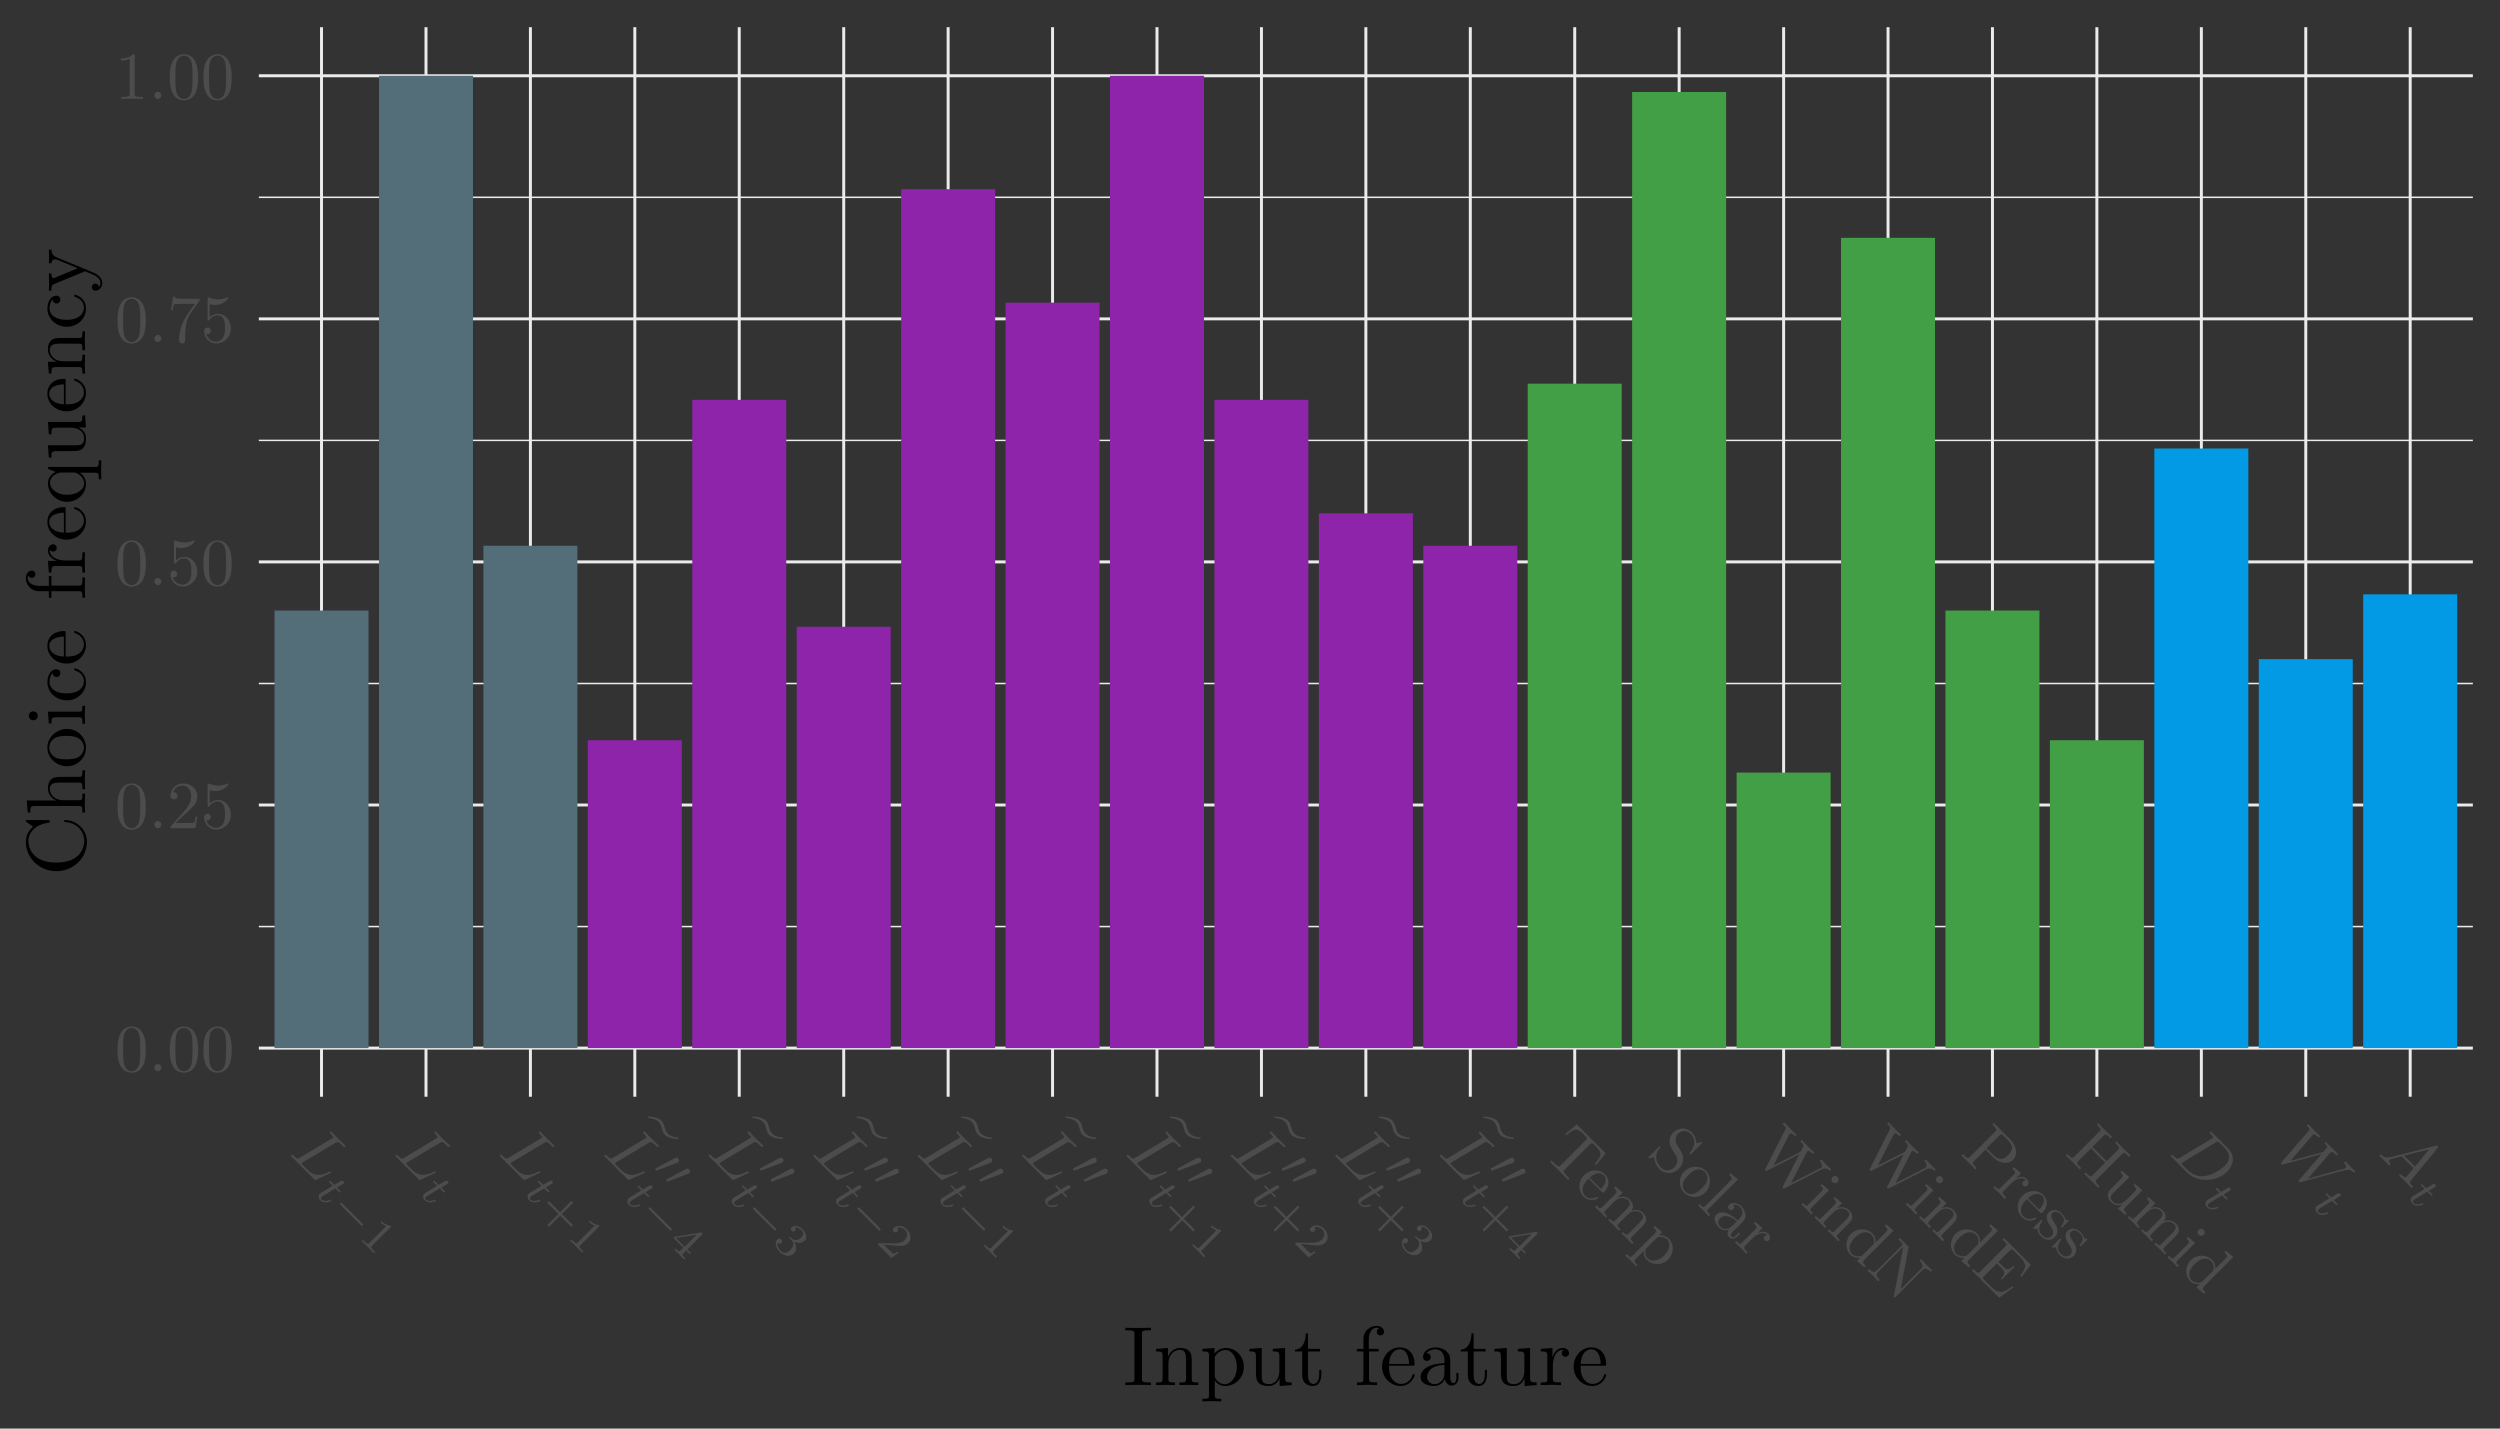 <?xml version="1.0" encoding="UTF-8" standalone="no"?>
<svg
   width="504"
   height="288"
   viewBox="0 0 504 288"
   version="1.1"
   id="svg908"
   xmlns:xlink="http://www.w3.org/1999/xlink"
   xmlns="http://www.w3.org/2000/svg"
   xmlns:svg="http://www.w3.org/2000/svg">
  <rect x="0" y="0" width="504" height="288" fill="#333333" stroke="none"/>
  <defs
     id="defs280">
    <g
       id="g188">
      <g
         id="glyph-0-0" />
      <g
         id="glyph-0-1">
        <path
           d="M 6.234 -4.328 C 6.234 -5.422 6.156 -6.5 5.688 -7.5 C 5.062 -8.812 3.953 -9.016 3.391 -9.016 C 2.578 -9.016 1.578 -8.672 1.031 -7.406 C 0.594 -6.469 0.531 -5.422 0.531 -4.328 C 0.531 -3.312 0.578 -2.094 1.141 -1.062 C 1.719 0.031 2.703 0.297 3.375 0.297 C 4.109 0.297 5.141 0.016 5.734 -1.266 C 6.156 -2.203 6.234 -3.266 6.234 -4.328 Z M 3.375 0 C 2.844 0 2.047 -0.344 1.797 -1.641 C 1.656 -2.453 1.656 -3.703 1.656 -4.5 C 1.656 -5.359 1.656 -6.266 1.766 -6.984 C 2.016 -8.609 3.031 -8.719 3.375 -8.719 C 3.812 -8.719 4.719 -8.484 4.969 -7.141 C 5.109 -6.375 5.109 -5.344 5.109 -4.5 C 5.109 -3.484 5.109 -2.562 4.953 -1.688 C 4.75 -0.406 3.984 0 3.375 0 Z M 3.375 0 "
           id="path3" />
      </g>
      <g
         id="glyph-0-2">
        <path
           d="M 2.594 -0.719 C 2.594 -1.109 2.281 -1.438 1.891 -1.438 C 1.484 -1.438 1.172 -1.109 1.172 -0.719 C 1.172 -0.328 1.484 0 1.891 0 C 2.281 0 2.594 -0.328 2.594 -0.719 Z M 2.594 -0.719 "
           id="path6" />
      </g>
      <g
         id="glyph-0-3">
        <path
           d="M 1.719 -1.047 L 3.156 -2.438 C 5.266 -4.312 6.078 -5.047 6.078 -6.391 C 6.078 -7.938 4.859 -9.016 3.203 -9.016 C 1.688 -9.016 0.672 -7.781 0.672 -6.562 C 0.672 -5.812 1.359 -5.812 1.391 -5.812 C 1.625 -5.812 2.094 -5.969 2.094 -6.531 C 2.094 -6.875 1.859 -7.234 1.375 -7.234 C 1.266 -7.234 1.25 -7.234 1.203 -7.219 C 1.516 -8.094 2.25 -8.609 3.031 -8.609 C 4.266 -8.609 4.844 -7.5 4.844 -6.391 C 4.844 -5.312 4.172 -4.234 3.422 -3.406 L 0.828 -0.5 C 0.672 -0.359 0.672 -0.328 0.672 0 L 5.703 0 L 6.078 -2.359 L 5.75 -2.359 C 5.672 -1.953 5.578 -1.359 5.453 -1.156 C 5.344 -1.047 4.453 -1.047 4.156 -1.047 Z M 1.719 -1.047 "
           id="path9" />
      </g>
      <g
         id="glyph-0-4">
        <path
           d="M 6.078 -2.719 C 6.078 -4.328 4.969 -5.688 3.516 -5.688 C 2.859 -5.688 2.281 -5.469 1.781 -5 L 1.781 -7.641 C 2.062 -7.562 2.5 -7.469 2.938 -7.469 C 4.609 -7.469 5.547 -8.703 5.547 -8.875 C 5.547 -8.953 5.516 -9.016 5.422 -9.016 C 5.406 -9.016 5.375 -9.016 5.312 -8.984 C 5.047 -8.859 4.375 -8.594 3.469 -8.594 C 2.922 -8.594 2.297 -8.688 1.672 -8.969 C 1.562 -9.016 1.531 -9.016 1.5 -9.016 C 1.375 -9.016 1.375 -8.906 1.375 -8.688 L 1.375 -4.672 C 1.375 -4.438 1.375 -4.328 1.562 -4.328 C 1.656 -4.328 1.688 -4.359 1.734 -4.438 C 1.891 -4.656 2.391 -5.391 3.484 -5.391 C 4.188 -5.391 4.531 -4.766 4.641 -4.531 C 4.844 -4.031 4.875 -3.5 4.875 -2.812 C 4.875 -2.344 4.875 -1.531 4.547 -0.969 C 4.234 -0.438 3.719 -0.078 3.109 -0.078 C 2.109 -0.078 1.344 -0.797 1.109 -1.594 C 1.156 -1.578 1.188 -1.578 1.344 -1.578 C 1.781 -1.578 2.016 -1.906 2.016 -2.234 C 2.016 -2.562 1.781 -2.906 1.344 -2.906 C 1.156 -2.906 0.672 -2.797 0.672 -2.188 C 0.672 -1.016 1.609 0.297 3.125 0.297 C 4.703 0.297 6.078 -1 6.078 -2.719 Z M 6.078 -2.719 "
           id="path12" />
      </g>
      <g
         id="glyph-0-5">
        <path
           d="M 6.453 -8.25 C 6.562 -8.406 6.562 -8.438 6.562 -8.719 L 3.281 -8.719 C 1.625 -8.719 1.594 -8.906 1.547 -9.156 L 1.203 -9.156 L 0.766 -6.359 L 1.094 -6.359 C 1.141 -6.578 1.266 -7.438 1.438 -7.594 C 1.531 -7.688 2.594 -7.688 2.766 -7.688 L 5.562 -7.688 C 5.422 -7.469 4.344 -5.984 4.047 -5.547 C 2.828 -3.719 2.391 -1.828 2.391 -0.453 C 2.391 -0.312 2.391 0.297 3 0.297 C 3.625 0.297 3.625 -0.312 3.625 -0.453 L 3.625 -1.141 C 3.625 -1.891 3.672 -2.625 3.781 -3.359 C 3.828 -3.672 4.031 -4.844 4.625 -5.672 Z M 6.453 -8.25 "
           id="path15" />
      </g>
      <g
         id="glyph-0-6">
        <path
           d="M 3.984 -8.672 C 3.984 -9 3.984 -9.016 3.672 -9.016 C 2.828 -8.156 1.641 -8.156 1.203 -8.156 L 1.203 -7.734 C 1.484 -7.734 2.281 -7.734 2.984 -8.094 L 2.984 -1.062 C 2.984 -0.578 2.938 -0.422 1.719 -0.422 L 1.281 -0.422 L 1.281 0 C 1.766 -0.047 2.938 -0.047 3.484 -0.047 C 4.031 -0.047 5.203 -0.047 5.672 0 L 5.672 -0.422 L 5.25 -0.422 C 4.031 -0.422 3.984 -0.562 3.984 -1.062 Z M 3.984 -8.672 "
           id="path18" />
      </g>
      <g
         id="glyph-1-0" />
      <g
         id="glyph-1-1">
        <path
           d="M 9.375 -2.219 C 9.812 -2.469 9.953 -2.547 10.844 -1.656 C 11.141 -1.359 11.203 -1.297 11.391 -1.484 C 11.5 -1.594 11.406 -1.688 11.359 -1.734 C 11.047 -2.047 10.234 -2.797 9.906 -3.125 C 9.625 -3.406 8.953 -4.141 8.672 -4.422 C 8.609 -4.484 8.484 -4.609 8.297 -4.422 C 8.188 -4.312 8.266 -4.234 8.453 -4.047 C 8.469 -4.031 8.656 -3.844 8.797 -3.672 C 8.938 -3.469 9.031 -3.375 8.906 -3.25 C 8.859 -3.203 8.828 -3.203 8.672 -3.109 L 2.25 0.75 C 1.781 1.031 1.688 1.094 0.922 0.328 C 0.766 0.172 0.672 0.078 0.484 0.266 C 0.375 0.375 0.469 0.469 0.625 0.625 L 5.078 5.078 C 5.297 5.297 5.297 5.297 5.547 5.203 L 8.359 3.891 C 8.5 3.812 8.516 3.797 8.516 3.797 C 8.562 3.75 8.594 3.656 8.516 3.578 C 8.422 3.484 8.359 3.516 8.141 3.609 C 6.953 4.172 5.438 4.844 3.781 3.188 L 2.875 2.281 C 2.734 2.141 2.719 2.125 2.672 2.047 C 2.594 1.938 2.578 1.922 2.641 1.859 C 2.688 1.812 2.703 1.797 2.906 1.656 Z M 9.375 -2.219 "
           id="path22" />
      </g>
      <g
         id="glyph-1-2">
        <path
           d="M 2.281 0.781 C 1.797 1.047 1.703 1.109 0.953 0.359 C 0.781 0.188 0.688 0.094 0.5 0.281 C 0.391 0.391 0.469 0.469 0.656 0.656 L 3.828 3.828 C 5.812 5.812 9.719 5.688 11.828 3.578 C 13.172 2.234 13.438 0.344 12 -1.094 L 8.781 -4.312 C 8.609 -4.484 8.484 -4.609 8.297 -4.422 C 8.188 -4.312 8.281 -4.219 8.469 -4.031 C 8.594 -3.906 8.75 -3.719 8.859 -3.609 C 8.984 -3.422 9.016 -3.328 8.922 -3.234 C 8.875 -3.188 8.859 -3.172 8.703 -3.078 Z M 9.469 -2.281 C 9.891 -2.547 9.953 -2.547 10.359 -2.141 L 11.391 -1.109 C 12.328 -0.172 12.609 1.141 11.344 2.406 C 10.875 2.875 9.109 4.234 7.234 4.484 C 6.609 4.547 5.125 4.531 3.938 3.344 L 2.859 2.266 C 2.734 2.141 2.703 2.109 2.672 2.047 C 2.594 1.938 2.562 1.906 2.625 1.844 C 2.672 1.797 2.688 1.781 2.906 1.656 Z M 9.469 -2.281 "
           id="path25" />
      </g>
      <g
         id="glyph-1-3">
        <path
           d="M 14.219 3.344 C 14.891 3.172 15.469 3.062 16.109 3.609 C 16.188 3.688 16.297 3.797 16.484 3.609 C 16.516 3.578 16.547 3.453 16.469 3.375 C 16.234 3.141 15.938 2.906 15.703 2.672 C 15.375 2.344 15.047 1.953 14.734 1.641 C 14.672 1.578 14.562 1.469 14.375 1.656 C 14.266 1.766 14.344 1.844 14.406 1.906 C 14.625 2.156 14.875 2.562 14.578 2.859 C 14.484 2.953 14.359 2.984 14.156 3.031 L 7.062 4.969 L 11.453 -0.141 C 11.625 -0.344 11.859 -0.609 12.562 0.062 C 12.734 0.234 12.828 0.328 13.016 0.141 C 13.109 0.047 13.016 -0.078 12.984 -0.109 C 12.594 -0.5 12.172 -0.859 11.781 -1.25 C 11.562 -1.469 11.031 -2.062 10.812 -2.281 C 10.75 -2.344 10.625 -2.469 10.438 -2.281 C 10.328 -2.172 10.422 -2.078 10.562 -1.938 C 10.984 -1.516 10.984 -1.391 10.828 -1.203 L 10.141 -0.391 L 3.5 1.406 L 8 -3.812 C 8.109 -3.922 8.328 -4.141 9.062 -3.438 C 9.172 -3.328 9.266 -3.234 9.453 -3.422 C 9.562 -3.531 9.453 -3.641 9.438 -3.656 C 9.047 -4.047 8.609 -4.422 8.219 -4.812 C 7.891 -5.141 7.578 -5.516 7.25 -5.844 C 7.203 -5.891 7.078 -6.016 6.891 -5.828 C 6.781 -5.719 6.859 -5.641 7.016 -5.484 C 7.5 -5 7.422 -4.891 7.156 -4.625 L 1.734 1.672 C 1.594 1.844 1.516 1.922 1.656 2.062 C 1.781 2.188 1.844 2.156 2.078 2.109 L 9.781 0.031 L 5.297 5.234 C 5.109 5.453 5.094 5.5 5.203 5.609 C 5.328 5.734 5.484 5.703 5.609 5.672 Z M 14.219 3.344 "
           id="path28" />
      </g>
      <g
         id="glyph-1-4">
        <path
           d="M 2.828 0.609 C 1.812 0.875 1.297 0.641 0.844 0.25 C 0.703 0.141 0.609 0.047 0.438 0.219 C 0.375 0.281 0.391 0.391 0.469 0.469 C 0.719 0.719 1.047 0.984 1.312 1.25 C 1.641 1.578 1.938 1.938 2.25 2.25 C 2.297 2.297 2.422 2.422 2.594 2.25 C 2.703 2.141 2.641 2.047 2.562 1.969 C 2.391 1.734 2.219 1.438 2.453 1.203 C 2.578 1.078 2.719 1.031 2.938 0.969 L 4.891 0.484 L 7.281 2.875 C 7.125 3.094 5.938 4.531 5.844 4.625 C 5.562 4.906 5.031 4.438 4.844 4.25 C 4.719 4.125 4.609 4.016 4.422 4.203 C 4.312 4.312 4.438 4.438 4.453 4.453 C 4.844 4.844 5.297 5.234 5.688 5.625 C 5.922 5.859 6.5 6.5 6.734 6.734 C 6.797 6.797 6.906 6.906 7.094 6.719 C 7.203 6.609 7.109 6.516 6.984 6.391 C 6.391 5.797 6.453 5.734 6.703 5.422 L 12.109 -1.141 C 12.266 -1.359 12.312 -1.406 12.156 -1.562 C 12.016 -1.703 11.906 -1.688 11.734 -1.641 Z M 5.375 0.344 L 10.422 -0.922 L 7.578 2.547 Z M 5.375 0.344 "
           id="path31" />
      </g>
      <g
         id="glyph-2-0" />
      <g
         id="glyph-2-1">
        <path
           d="M 4.297 -1.016 L 4.984 -0.328 C 5.125 -0.188 5.203 -0.109 5.344 -0.25 C 5.438 -0.344 5.359 -0.422 5.234 -0.547 L 4.609 -1.172 L 5.828 -1.922 C 5.875 -1.938 5.938 -1.969 5.969 -2 C 6.078 -2.109 6.078 -2.297 5.938 -2.438 C 5.766 -2.609 5.562 -2.594 5.344 -2.469 C 5.125 -2.344 5.547 -2.578 4.078 -1.703 L 3.391 -2.391 C 3.25 -2.531 3.172 -2.609 3.016 -2.453 C 2.938 -2.375 3.016 -2.297 3.141 -2.172 L 3.766 -1.547 L 1.812 -0.344 C 1.578 -0.203 1.281 -0.031 1.203 0.047 C 0.797 0.453 0.906 1.031 1.281 1.406 C 2.031 2.156 3.391 1.641 3.484 1.547 C 3.562 1.469 3.469 1.375 3.438 1.344 C 3.359 1.266 3.344 1.281 3.188 1.344 C 2.578 1.578 1.859 1.609 1.484 1.234 C 1.344 1.094 1.328 0.922 1.578 0.672 C 1.641 0.609 1.812 0.5 1.906 0.438 Z M 4.297 -1.016 "
           id="path35" />
      </g>
      <g
         id="glyph-3-0" />
      <g
         id="glyph-3-1">
        <path
           d="M 6.516 3.484 C 6.609 3.578 6.781 3.75 6.938 3.594 C 7.109 3.422 6.953 3.266 6.844 3.156 L 2.844 -0.844 C 2.734 -0.953 2.578 -1.109 2.406 -0.938 C 2.25 -0.781 2.406 -0.625 2.516 -0.516 Z M 6.516 3.484 "
           id="path39" />
      </g>
      <g
         id="glyph-3-2">
        <path
           d="M 5.109 -1.234 C 5.281 -1.281 5.344 -1.344 5.375 -1.375 C 5.594 -1.594 5.562 -1.938 5.359 -2.141 C 5.109 -2.391 4.797 -2.266 4.672 -2.203 L 0.891 -0.172 C 0.875 -0.156 0.766 -0.109 0.75 -0.094 C 0.672 -0.016 0.812 0.25 0.859 0.297 C 0.906 0.344 0.922 0.359 1.078 0.297 Z M 5.109 -1.234 "
           id="path42" />
      </g>
      <g
         id="glyph-4-0" />
      <g
         id="glyph-4-1">
        <path
           d="M 6.516 -2.016 C 6.688 -2.188 6.688 -2.219 6.5 -2.406 C 5.641 -2.422 5.016 -3.016 4.75 -3.281 L 4.516 -3.047 C 4.672 -2.891 5.125 -2.438 5.672 -2.266 L 2.25 1.156 C 2.031 1.375 1.953 1.453 1.281 0.781 L 1.016 0.516 L 0.766 0.766 C 0.906 0.875 1.734 1.703 1.984 1.953 C 2.188 2.156 3.047 3.016 3.172 3.172 L 3.422 2.922 L 3.172 2.672 C 2.5 2 2.578 1.922 2.797 1.703 Z M 6.516 -2.016 "
           id="path46" />
      </g>
      <g
         id="glyph-4-2">
        <path
           d="M 4.625 1.594 L 6.672 3.641 C 6.766 3.734 6.922 3.891 7.078 3.734 C 7.25 3.562 7.094 3.406 7 3.312 L 4.953 1.266 L 7.016 -0.797 C 7.094 -0.875 7.266 -1.047 7.094 -1.219 C 6.922 -1.391 6.766 -1.234 6.672 -1.141 L 4.609 0.922 L 2.562 -1.125 C 2.469 -1.219 2.312 -1.375 2.141 -1.203 C 1.984 -1.047 2.141 -0.891 2.234 -0.797 L 4.281 1.25 L 2.219 3.312 C 2.141 3.391 1.969 3.562 2.141 3.734 C 2.312 3.906 2.469 3.75 2.562 3.656 Z M 4.625 1.594 "
           id="path49" />
      </g>
      <g
         id="glyph-4-3">
        <path
           d="M 4.656 2.438 L 4.891 2.203 L 4.156 1.469 L 7.141 -1.516 C 7.281 -1.656 7.328 -1.703 7.172 -1.859 C 7.094 -1.938 7.062 -1.969 6.922 -1.953 L 1.609 -1.078 L 1.375 -0.844 L 3.344 1.125 L 2.781 1.688 C 2.562 1.906 2.484 1.984 1.938 1.438 L 1.766 1.266 L 1.516 1.516 C 1.859 1.828 2.297 2.266 2.531 2.5 C 2.781 2.75 3.203 3.172 3.531 3.531 L 3.781 3.281 L 3.594 3.094 C 3.062 2.562 3.141 2.484 3.359 2.266 L 3.922 1.703 Z M 6.078 -1.516 L 3.625 0.938 L 1.859 -0.828 Z M 6.078 -1.516 "
           id="path52" />
      </g>
      <g
         id="glyph-4-4">
        <path
           d="M 4.078 -0.422 C 4.609 0.109 4.609 0.859 3.891 1.578 C 3.062 2.406 2.328 2.172 1.938 1.781 C 1.672 1.516 1.156 0.844 1.266 0.172 C 1.594 0.469 1.891 0.328 2.031 0.188 C 2.25 -0.031 2.25 -0.344 2.031 -0.562 C 1.844 -0.75 1.547 -0.828 1.266 -0.547 C 0.641 0.078 0.938 1.188 1.734 1.984 C 2.688 2.938 3.938 2.969 4.609 2.297 C 5.125 1.781 5.219 0.812 4.641 -0.078 C 5.609 0.359 6.344 0.125 6.766 -0.297 C 7.297 -0.828 7.078 -1.828 6.344 -2.562 C 5.594 -3.312 4.672 -3.516 4.141 -2.984 C 3.906 -2.75 3.922 -2.484 4.125 -2.281 C 4.328 -2.078 4.609 -2.078 4.797 -2.266 C 5 -2.469 5 -2.75 4.812 -2.969 C 5.344 -3.031 5.859 -2.641 6.109 -2.391 C 6.422 -2.078 6.688 -1.531 6.109 -0.953 C 5.828 -0.672 5.438 -0.438 5.047 -0.422 C 4.562 -0.375 4.375 -0.562 4.016 -0.859 C 3.844 -1.031 3.828 -1.047 3.781 -1.062 C 3.766 -1.078 3.703 -1.109 3.625 -1.031 C 3.547 -0.953 3.609 -0.891 3.719 -0.781 Z M 4.078 -0.422 "
           id="path55" />
      </g>
      <g
         id="glyph-4-5">
        <path
           d="M 4.609 2.172 L 4.375 1.938 C 4.219 2.062 3.75 2.406 3.594 2.375 C 3.5 2.344 3 1.844 2.891 1.734 L 1.656 0.5 C 2.984 0.609 3.391 0.641 4.141 0.734 C 5.016 0.828 5.906 0.875 6.547 0.234 C 7.344 -0.562 7.125 -1.781 6.266 -2.641 C 5.438 -3.469 4.281 -3.438 3.672 -2.828 C 3.328 -2.484 3.578 -2.172 3.641 -2.109 C 3.812 -1.938 4.141 -1.859 4.375 -2.094 C 4.484 -2.203 4.672 -2.516 4.328 -2.859 C 5.016 -3.109 5.609 -2.797 5.922 -2.484 C 6.594 -1.812 6.422 -0.953 5.891 -0.422 C 5.297 0.172 4.406 0.219 3.969 0.25 L 0.75 0.219 C 0.625 0.219 0.609 0.234 0.422 0.422 L 3.188 3.188 Z M 4.609 2.172 "
           id="path58" />
      </g>
      <g
         id="glyph-5-0" />
      <g
         id="glyph-5-1">
        <path
           d="M 12.109 -1.734 C 11.234 -1.797 10.438 -2.031 9.953 -2.516 C 9.578 -2.891 9.453 -3.328 9.297 -3.859 C 9.188 -4.312 9.062 -4.781 8.688 -5.156 C 8.453 -5.391 8.109 -5.578 7.797 -5.672 C 7.531 -5.781 7.234 -5.859 6.922 -5.891 L 5.984 -5.984 L 5.953 -5.703 C 6.828 -5.609 7.609 -5.391 8.109 -4.891 C 8.484 -4.516 8.609 -4.078 8.75 -3.562 C 8.859 -3.109 9 -2.656 9.391 -2.266 C 9.625 -2.031 9.953 -1.859 10.25 -1.75 C 10.531 -1.656 10.844 -1.562 11.125 -1.531 L 12.062 -1.438 Z M 12.109 -1.734 "
           id="path62" />
      </g>
      <g
         id="glyph-6-0" />
      <g
         id="glyph-6-1">
        <path
           d="M 12.859 -0.109 L 7.016 -5.953 L 4.672 -3.984 L 4.906 -3.75 C 6.578 -5.141 7.047 -5.328 8.5 -3.875 C 8.672 -3.703 8.922 -3.453 9 -3.344 C 9.156 -3.094 9.047 -2.984 8.828 -2.766 L 3.781 2.281 C 3.469 2.594 3.328 2.734 2.312 1.719 L 1.938 1.344 L 1.641 1.641 C 2.062 2 3.031 2.969 3.484 3.422 C 3.922 3.859 4.906 4.844 5.266 5.266 L 5.562 4.969 L 5.188 4.594 C 4.172 3.578 4.312 3.438 4.625 3.125 L 9.672 -1.922 C 9.875 -2.125 10 -2.25 10.234 -2.109 C 10.344 -2.031 10.609 -1.766 10.781 -1.594 C 12.234 -0.141 12.047 0.328 10.641 1.984 L 10.891 2.234 Z M 12.859 -0.109 "
           id="path66" />
      </g>
      <g
         id="glyph-6-2">
        <path
           d="M 3.484 -1.328 C 4.969 -2.719 6.016 -2.141 6.344 -1.812 C 7.328 -0.828 6.125 0.562 5.75 0.938 Z M 3.266 -1.141 L 5.938 1.531 C 6.141 1.734 6.188 1.781 6.391 1.578 C 7.344 0.625 7.734 -0.828 6.547 -2.016 C 5.438 -3.125 3.562 -3.031 2.375 -1.844 C 1.094 -0.562 1.156 1.375 2.266 2.484 C 3.438 3.656 4.953 3.016 5.125 2.844 C 5.219 2.75 5.172 2.641 5.125 2.594 C 5.031 2.5 4.938 2.562 4.828 2.609 C 3.516 3.266 2.656 2.406 2.562 2.312 C 2.078 1.828 1.984 1.141 2.109 0.578 C 2.297 -0.172 2.922 -0.797 3.266 -1.141 Z M 3.266 -1.141 "
           id="path69" />
      </g>
      <g
         id="glyph-6-3">
        <path
           d="M 4.344 -2.25 L 1.781 0.312 C 1.344 0.75 1.25 0.656 0.609 0.016 L 0.312 0.312 C 0.656 0.625 1.156 1.094 1.422 1.359 C 1.672 1.609 2.141 2.109 2.469 2.469 L 2.766 2.172 C 2.125 1.531 2.016 1.422 2.453 0.984 L 4.203 -0.766 C 5.203 -1.766 6.406 -1.625 7.016 -1.016 C 7.625 -0.406 7.219 0.219 6.688 0.75 L 4.453 2.984 C 4.016 3.422 3.906 3.312 3.266 2.672 L 2.969 2.969 C 3.312 3.281 3.828 3.766 4.094 4.031 C 4.328 4.266 4.812 4.781 5.125 5.125 L 5.422 4.828 C 4.781 4.188 4.672 4.078 5.109 3.641 L 6.859 1.891 C 7.859 0.891 9.078 1.047 9.688 1.656 C 10.297 2.266 9.875 2.875 9.344 3.406 L 7.109 5.641 C 6.672 6.078 6.578 5.984 5.938 5.344 L 5.641 5.641 C 5.984 5.953 6.484 6.422 6.75 6.688 C 6.984 6.922 7.469 7.438 7.797 7.797 L 8.094 7.5 C 7.594 7 7.344 6.75 7.609 6.453 L 9.438 4.625 C 10.266 3.797 10.562 3.5 10.609 2.859 C 10.656 2.562 10.531 2.062 9.969 1.5 C 9.172 0.703 8.156 0.844 7.656 1.062 C 8.328 0.078 7.734 -0.734 7.312 -1.156 C 6.609 -1.859 5.75 -1.906 4.875 -1.562 L 5.891 -2.578 L 4.438 -3.812 L 4.141 -3.516 C 4.797 -2.859 4.812 -2.719 4.344 -2.25 Z M 4.344 -2.25 "
           id="path72" />
      </g>
      <g
         id="glyph-6-4">
        <path
           d="M 5.25 -1.969 L 5.875 -2.594 L 4.391 -3.859 L 4.094 -3.562 C 4.781 -2.875 4.797 -2.766 4.359 -2.328 L -0.109 2.141 C -0.547 2.578 -0.656 2.469 -1.297 1.828 L -1.594 2.125 C -1.25 2.438 -0.734 2.922 -0.484 3.172 C -0.219 3.438 0.25 3.938 0.562 4.281 L 0.859 3.984 C 0.219 3.344 0.109 3.234 0.547 2.797 L 2.234 1.109 C 2.125 1.312 2.016 2.234 2.734 2.953 C 3.891 4.109 5.828 4.172 7.062 2.938 C 8.281 1.719 8.297 -0.172 7.234 -1.234 C 6.484 -1.984 5.641 -1.984 5.25 -1.969 Z M 2.766 0.578 L 4.891 -1.547 C 5.672 -1.766 6.422 -1.578 6.922 -1.078 C 7.609 -0.391 7.359 1.047 6.266 2.141 C 5.109 3.297 3.641 3.422 2.922 2.703 C 2.547 2.328 2.359 1.766 2.5 1.125 C 2.562 0.781 2.562 0.781 2.766 0.578 Z M 2.766 0.578 "
           id="path75" />
      </g>
      <g
         id="glyph-6-5">
        <path
           d="M 7.062 -0.375 L 6.141 -1.891 C 5.688 -2.625 5.828 -3.516 6.375 -4.062 C 7.062 -4.75 8.156 -4.812 8.891 -4.078 C 10.5 -2.469 9.141 -0.703 8.766 -0.203 C 8.719 -0.156 8.641 -0.078 8.75 0.031 C 8.875 0.156 8.938 0.094 9.109 -0.078 L 11.031 -2 C 11.203 -2.172 11.266 -2.234 11.172 -2.328 C 11.109 -2.391 11.078 -2.391 10.906 -2.344 L 10.031 -2.156 C 10 -2.719 10.016 -3.484 9.156 -4.344 C 8.094 -5.406 6.453 -5.359 5.438 -4.344 C 4.641 -3.547 4.453 -2.359 4.938 -1.344 C 5.016 -1.203 5.391 -0.609 5.891 0.234 C 6.078 0.547 6.312 0.906 6.203 1.516 C 6.156 1.969 5.938 2.406 5.625 2.719 C 4.938 3.406 3.781 3.594 2.984 2.797 C 2.703 2.516 2 1.75 1.984 0.766 C 1.922 -0.297 2.516 -0.953 2.844 -1.312 C 2.938 -1.406 2.859 -1.484 2.828 -1.516 C 2.719 -1.625 2.656 -1.562 2.484 -1.391 L 0.562 0.531 C 0.406 0.688 0.344 0.75 0.438 0.844 C 0.5 0.906 0.531 0.906 0.688 0.875 C 0.703 0.859 0.766 0.859 1.594 0.656 C 1.547 1.297 1.844 2.25 2.688 3.094 C 3.812 4.219 5.516 4.047 6.562 3 C 7.516 2.047 7.672 0.609 7.062 -0.375 Z M 7.062 -0.375 "
           id="path78" />
      </g>
      <g
         id="glyph-6-6">
        <path
           d="M 6.562 2.438 C 7.781 1.219 7.844 -0.719 6.672 -1.891 C 5.469 -3.094 3.516 -2.984 2.328 -1.797 C 1.078 -0.547 1.156 1.375 2.281 2.5 C 3.438 3.656 5.328 3.672 6.562 2.438 Z M 2.516 2.266 C 2.109 1.859 1.891 1.234 2.062 0.531 C 2.25 -0.125 2.844 -0.719 3.188 -1.062 C 3.562 -1.438 4.078 -1.953 4.734 -2.141 C 5.422 -2.328 6.078 -2.078 6.469 -1.688 C 6.891 -1.266 7.078 -0.641 6.922 0.016 C 6.766 0.672 6.203 1.234 5.844 1.594 C 5.5 1.938 4.984 2.453 4.344 2.656 C 3.703 2.891 3 2.75 2.516 2.266 Z M 2.516 2.266 "
           id="path81" />
      </g>
      <g
         id="glyph-6-7">
        <path
           d="M 8.344 -4.969 L 6.875 -6.219 L 6.578 -5.922 C 7.234 -5.266 7.234 -5.109 6.781 -4.656 L 1.797 0.328 C 1.359 0.766 1.266 0.672 0.625 0.031 L 0.328 0.328 C 0.641 0.609 1.172 1.109 1.406 1.344 C 1.656 1.594 2.109 2.078 2.438 2.438 L 2.734 2.141 C 2.094 1.5 1.984 1.391 2.422 0.953 Z M 8.344 -4.969 "
           id="path84" />
      </g>
      <g
         id="glyph-6-8">
        <path
           d="M 3.922 2.453 C 3.562 2.875 3.422 3.547 3.875 4 C 4.078 4.203 4.797 4.641 5.562 3.875 L 6.109 3.328 L 5.875 3.094 L 5.328 3.641 C 4.781 4.188 4.5 4 4.391 3.891 C 4.078 3.578 4.453 3.109 4.5 3.062 L 6.406 1.156 C 6.812 0.75 7.188 0.375 7.203 -0.328 C 7.203 -1.078 6.859 -1.703 6.406 -2.156 C 5.625 -2.938 4.531 -3.156 3.891 -2.516 C 3.609 -2.234 3.641 -1.891 3.875 -1.656 C 4.156 -1.375 4.516 -1.391 4.766 -1.641 C 4.875 -1.75 5.156 -2.125 4.719 -2.562 C 5.328 -2.641 5.875 -2.281 6.188 -1.969 C 6.656 -1.5 6.844 -0.594 5.969 0.281 L 5.625 0.625 C 5.094 0.156 4.406 -0.469 3.516 -0.797 C 2.469 -1.188 1.734 -0.953 1.297 -0.516 C 0.516 0.266 1.234 1.453 1.828 2.047 C 2.453 2.672 3.281 2.719 3.922 2.453 Z M 5.422 0.828 L 4.469 1.781 C 3.562 2.688 2.547 2.328 2.109 1.891 C 1.641 1.422 1.578 0.703 2.062 0.219 C 2.594 -0.312 3.797 -0.703 5.422 0.828 Z M 5.422 0.828 "
           id="path87" />
      </g>
      <g
         id="glyph-6-9">
        <path
           d="M 4.797 -1.578 L 5.844 -2.625 L 4.391 -3.859 L 4.094 -3.562 C 4.766 -2.891 4.781 -2.75 4.312 -2.281 L 1.75 0.281 C 1.312 0.719 1.203 0.609 0.562 -0.031 L 0.266 0.266 C 0.656 0.625 1.125 1.062 1.391 1.328 C 1.781 1.719 2.234 2.172 2.578 2.578 L 2.875 2.281 L 2.672 2.078 C 1.969 1.375 2.031 1.25 2.391 0.891 L 3.859 -0.578 C 4.812 -1.531 6.078 -1.953 6.781 -1.25 C 6.859 -1.172 6.875 -1.156 6.906 -1.125 C 6.844 -1.156 6.547 -1.234 6.297 -0.984 C 6.031 -0.719 6.078 -0.359 6.297 -0.141 C 6.469 0.031 6.828 0.141 7.125 -0.156 C 7.438 -0.469 7.422 -1.047 7 -1.469 C 6.312 -2.156 5.328 -1.859 4.797 -1.578 Z M 4.797 -1.578 "
           id="path90" />
      </g>
      <g
         id="glyph-6-10">
        <path
           d="M 14.297 3.109 C 15.047 2.734 15.547 3.047 15.922 3.422 L 16.219 3.125 C 15.891 2.859 15.594 2.562 15.312 2.281 C 15.031 2 14.438 1.375 14.203 1.109 L 13.906 1.406 C 14.531 2.062 14.406 2.562 14.219 2.75 C 14.156 2.812 14.062 2.875 13.984 2.891 L 8.109 5.891 L 11.281 -0.344 C 11.312 -0.406 11.344 -0.469 11.391 -0.516 C 11.688 -0.812 12.25 -0.25 12.5 0 L 12.797 -0.297 C 12.422 -0.609 11.766 -1.266 11.406 -1.625 C 11.031 -2 10.641 -2.422 10.266 -2.828 L 9.969 -2.531 C 10.516 -1.984 10.719 -1.781 10.484 -1.328 L 10.016 -0.422 L 4.562 2.344 L 7.734 -3.922 C 7.766 -3.953 7.844 -4.031 7.859 -4.047 C 8.156 -4.344 8.703 -3.797 8.953 -3.547 L 9.25 -3.844 C 8.875 -4.156 8.219 -4.812 7.859 -5.172 C 7.484 -5.547 7.094 -5.969 6.719 -6.375 L 6.422 -6.078 C 7.141 -5.359 7.125 -5.281 6.891 -4.797 L 2.938 3 C 2.891 3.109 2.812 3.219 2.938 3.344 C 3.078 3.484 3.156 3.438 3.328 3.359 L 9.766 0.078 L 6.469 6.531 C 6.422 6.641 6.359 6.766 6.484 6.891 C 6.609 7.016 6.703 6.984 6.875 6.906 Z M 14.297 3.109 "
           id="path93" />
      </g>
      <g
         id="glyph-6-11">
        <path
           d="M 5.922 -2.547 L 4.484 -3.766 L 4.188 -3.469 C 4.797 -2.859 4.844 -2.719 4.359 -2.234 L 1.797 0.328 C 1.359 0.766 1.266 0.672 0.625 0.031 L 0.328 0.328 C 0.641 0.609 1.172 1.109 1.406 1.344 C 1.734 1.672 2.062 2.031 2.359 2.359 L 2.656 2.062 C 2.031 1.438 2.031 1.344 2.406 0.969 Z M 7.641 -4.172 C 7.938 -4.469 7.891 -4.922 7.625 -5.188 C 7.328 -5.484 6.875 -5.438 6.625 -5.188 C 6.359 -4.922 6.312 -4.469 6.609 -4.172 C 6.875 -3.906 7.328 -3.859 7.641 -4.172 Z M 7.641 -4.172 "
           id="path96" />
      </g>
      <g
         id="glyph-6-12">
        <path
           d="M 4.344 -2.25 L 1.781 0.312 C 1.344 0.75 1.25 0.656 0.609 0.016 L 0.312 0.312 C 0.656 0.625 1.156 1.094 1.422 1.359 C 1.672 1.609 2.141 2.109 2.469 2.469 L 2.766 2.172 C 2.125 1.531 2.016 1.422 2.453 0.984 L 4.203 -0.766 C 5.203 -1.766 6.406 -1.625 7.016 -1.016 C 7.625 -0.406 7.219 0.219 6.688 0.75 L 4.453 2.984 C 4.016 3.422 3.906 3.312 3.266 2.672 L 2.969 2.969 C 3.312 3.281 3.828 3.766 4.094 4.031 C 4.328 4.266 4.812 4.781 5.125 5.125 L 5.422 4.828 C 4.922 4.328 4.688 4.094 4.953 3.797 L 6.781 1.969 C 7.609 1.141 7.906 0.844 7.953 0.203 C 7.984 -0.109 7.875 -0.594 7.312 -1.156 C 6.609 -1.859 5.75 -1.906 4.875 -1.562 L 5.891 -2.578 L 4.438 -3.812 L 4.141 -3.516 C 4.797 -2.859 4.812 -2.719 4.344 -2.25 Z M 4.344 -2.25 "
           id="path99" />
      </g>
      <g
         id="glyph-6-13">
        <path
           d="M 4.172 3.109 L 3.531 3.75 L 5.047 5.047 L 5.344 4.75 C 4.672 4.078 4.656 3.938 5.125 3.469 L 10.953 -2.359 L 9.469 -3.625 L 9.172 -3.328 C 9.844 -2.656 9.844 -2.5 9.391 -2.047 L 7.312 0.031 C 7.375 -0.594 7.219 -1.25 6.703 -1.766 C 5.578 -2.891 3.625 -2.969 2.391 -1.734 C 1.172 -0.516 1.156 1.375 2.25 2.469 C 2.859 3.078 3.625 3.188 4.172 3.109 Z M 6.734 0.547 L 4.766 2.516 C 4.609 2.672 4.578 2.703 4.297 2.766 C 3.578 2.922 2.922 2.703 2.516 2.297 C 2.094 1.875 1.984 1.266 2.125 0.688 C 2.266 0.047 2.766 -0.547 3.172 -0.953 C 3.516 -1.297 4.125 -1.844 4.828 -1.984 C 5.344 -2.094 6 -2.031 6.516 -1.516 C 6.859 -1.172 7.109 -0.641 6.984 0.078 C 6.922 0.359 6.906 0.375 6.734 0.547 Z M 6.734 0.547 "
           id="path102" />
      </g>
      <g
         id="glyph-6-14">
        <path
           d="M 8.641 -4.203 C 8.656 -4.406 8.672 -4.422 8.484 -4.609 L 6.875 -6.219 L 6.578 -5.922 L 6.844 -5.656 C 6.984 -5.516 7.156 -5.312 7.312 -5.156 C 7.5 -4.906 7.484 -4.891 7.312 -4.719 L 2.297 0.297 C 2.047 0.547 1.594 1 0.625 0.031 L 0.328 0.328 C 0.672 0.641 1.141 1.078 1.469 1.406 C 1.781 1.719 2.234 2.203 2.547 2.547 L 2.844 2.25 C 1.859 1.266 2.312 0.812 2.562 0.562 L 7.547 -4.422 C 7.562 -4.312 7.562 -4.312 7.531 -4.188 L 5.703 5.453 C 5.672 5.641 5.672 5.672 5.734 5.734 C 5.859 5.859 5.922 5.797 6.109 5.609 L 11.391 0.328 C 11.656 0.062 12.109 -0.391 13.109 0.609 L 13.406 0.312 C 13.047 -0.016 12.562 -0.469 12.25 -0.781 C 11.938 -1.094 11.484 -1.578 11.172 -1.922 L 10.875 -1.625 C 11.844 -0.656 11.391 -0.203 11.125 0.062 L 7.047 4.141 Z M 8.641 -4.203 "
           id="path105" />
      </g>
      <g
         id="glyph-6-15">
        <path
           d="M 2.047 0.547 C 1.688 0.906 1.578 0.984 0.844 0.25 L 0.625 0.031 L 0.328 0.328 L 5.844 5.844 L 8.719 3.781 L 8.484 3.547 C 6.766 4.766 5.844 5.25 4.203 3.609 L 2.922 2.328 C 2.469 1.875 2.516 1.797 2.844 1.469 L 5.391 -1.078 L 6.25 -0.219 C 7.172 0.703 6.984 1.141 6.188 1.938 L 6.406 2.156 L 8.938 -0.375 L 8.719 -0.594 C 7.891 0.234 7.469 0.406 6.547 -0.516 L 5.688 -1.375 L 7.984 -3.672 C 8.312 -4 8.391 -4.047 8.844 -3.594 L 10.078 -2.359 C 11.547 -0.891 11.266 -0.109 10.094 1.375 L 10.344 1.625 L 12.234 -0.797 L 6.844 -6.188 L 6.547 -5.891 L 6.766 -5.672 C 7.5 -4.938 7.406 -4.812 7.062 -4.469 Z M 2.047 0.547 "
           id="path108" />
      </g>
      <g
         id="glyph-6-16">
        <path
           d="M 5.203 -0.859 L 6.828 0.766 C 7.969 1.906 9.781 2.188 10.75 1.219 C 11.688 0.281 11.578 -1.516 10.266 -2.828 L 6.875 -6.219 L 6.578 -5.922 L 6.812 -5.688 C 7.547 -4.953 7.469 -4.812 7.125 -4.469 L 2.078 0.578 C 1.719 0.938 1.594 1 0.859 0.266 L 0.625 0.031 L 0.328 0.328 C 0.703 0.641 1.406 1.344 1.781 1.719 C 2.141 2.078 2.859 2.797 3.156 3.156 L 3.453 2.859 L 3.219 2.625 C 2.5 1.906 2.562 1.781 2.922 1.422 Z M 5.422 -1.141 L 8 -3.719 C 8.312 -4.031 8.422 -4.078 8.875 -3.625 L 9.719 -2.781 C 11.25 -1.25 10.219 -0.219 9.766 0.234 C 9.312 0.688 8.281 1.719 6.75 0.188 Z M 5.422 -1.141 "
           id="path111" />
      </g>
      <g
         id="glyph-6-17">
        <path
           d="M 3.844 0.125 C 4.031 0.375 4.672 1.328 3.969 2.031 C 3.484 2.516 2.766 2.547 2.016 1.797 C 1.219 1 1.406 0.094 2.047 -0.891 C 2.141 -1.047 2.172 -1.078 2.062 -1.188 C 1.953 -1.297 1.891 -1.234 1.719 -1.062 L 0.453 0.203 C 0.297 0.359 0.219 0.438 0.312 0.531 C 0.359 0.578 0.375 0.562 0.75 0.562 C 0.797 0.578 0.812 0.562 1.156 0.531 C 1.172 1.359 1.594 1.812 1.797 2.016 C 2.891 3.109 4 2.906 4.672 2.234 C 5.188 1.719 5.172 1.141 5.172 0.922 C 5.172 0.297 4.875 -0.156 4.547 -0.641 C 4.125 -1.281 3.594 -2.062 4.141 -2.609 C 4.484 -2.953 5.141 -3.078 5.953 -2.266 C 7.016 -1.203 6.203 -0.297 5.922 0.016 C 5.844 0.125 5.922 0.203 5.938 0.219 C 6.062 0.344 6.125 0.281 6.297 0.109 L 7.266 -0.859 C 7.422 -1.016 7.484 -1.078 7.391 -1.172 C 7.344 -1.219 7.312 -1.25 7.094 -1.25 C 7.031 -1.25 6.844 -1.281 6.766 -1.266 C 6.672 -1.891 6.266 -2.297 6.125 -2.438 C 4.969 -3.594 3.969 -3.312 3.438 -2.781 C 3.094 -2.438 2.984 -2.047 3.031 -1.562 C 3.094 -1.031 3.281 -0.688 3.844 0.125 Z M 3.844 0.125 "
           id="path114" />
      </g>
      <g
         id="glyph-6-18">
        <path
           d="M 11.656 0.062 C 12 -0.281 12.141 -0.359 12.875 0.375 L 13.109 0.609 L 13.406 0.312 C 13.031 0 12.328 -0.703 11.969 -1.062 C 11.594 -1.438 10.875 -2.156 10.578 -2.516 L 10.281 -2.219 L 10.516 -1.984 C 11.25 -1.25 11.156 -1.125 10.812 -0.781 L 8.578 1.453 L 5.719 -1.406 L 7.953 -3.641 C 8.297 -3.984 8.422 -4.078 9.172 -3.328 L 9.391 -3.109 L 9.688 -3.406 C 9.328 -3.703 8.609 -4.422 8.25 -4.781 C 7.891 -5.141 7.172 -5.859 6.875 -6.219 L 6.578 -5.922 L 6.797 -5.703 C 7.531 -4.969 7.438 -4.844 7.094 -4.5 L 2.047 0.547 C 1.688 0.906 1.578 0.984 0.844 0.25 L 0.625 0.031 L 0.328 0.328 C 0.688 0.625 1.391 1.328 1.75 1.688 C 2.125 2.062 2.844 2.781 3.141 3.141 L 3.438 2.844 L 3.219 2.625 C 2.469 1.875 2.547 1.766 2.906 1.406 L 5.422 -1.109 L 8.281 1.75 L 5.766 4.266 C 5.406 4.625 5.297 4.703 4.562 3.969 L 4.328 3.734 L 4.031 4.031 C 4.391 4.328 5.109 5.047 5.469 5.406 C 5.828 5.766 6.547 6.484 6.859 6.859 L 7.156 6.562 L 6.922 6.328 C 6.188 5.594 6.25 5.469 6.609 5.109 Z M 11.656 0.062 "
           id="path117" />
      </g>
      <g
         id="glyph-6-19">
        <path
           d="M 4.5 3 L 3.641 3.859 L 5.125 5.125 L 5.422 4.828 C 4.75 4.156 4.734 4.016 5.203 3.547 L 8.609 0.141 L 7.094 -1.156 L 6.797 -0.859 C 7.469 -0.188 7.484 -0.047 7.016 0.422 L 5.312 2.125 C 4.469 2.969 3.375 3.156 2.656 2.438 C 1.859 1.641 2.266 1.172 2.766 0.672 L 5.953 -2.516 L 4.438 -3.812 L 4.141 -3.516 C 4.875 -2.781 4.844 -2.75 4 -1.906 L 2.562 -0.469 C 1.812 0.281 0.938 1.156 2.406 2.625 C 2.938 3.156 3.641 3.297 4.5 3 Z M 4.5 3 "
           id="path120" />
      </g>
      <g
         id="glyph-7-0" />
      <g
         id="glyph-7-1">
        <path
           d="M 3.812 -10.25 C 3.812 -10.859 3.859 -11.047 5.203 -11.047 L 5.641 -11.047 L 5.641 -11.562 C 5.047 -11.516 3.703 -11.516 3.062 -11.516 C 2.406 -11.516 1.062 -11.516 0.469 -11.562 L 0.469 -11.047 L 0.922 -11.047 C 2.25 -11.047 2.297 -10.859 2.297 -10.25 L 2.297 -1.328 C 2.297 -0.719 2.25 -0.531 0.922 -0.531 L 0.469 -0.531 L 0.469 0 C 1.062 -0.047 2.406 -0.047 3.047 -0.047 C 3.703 -0.047 5.047 -0.047 5.641 0 L 5.641 -0.531 L 5.203 -0.531 C 3.859 -0.531 3.812 -0.719 3.812 -1.328 Z M 3.812 -10.25 "
           id="path124" />
      </g>
      <g
         id="glyph-7-2">
        <path
           d="M 1.859 -5.828 L 1.859 -1.281 C 1.859 -0.531 1.672 -0.531 0.547 -0.531 L 0.547 0 C 1.141 -0.016 2 -0.047 2.453 -0.047 C 2.891 -0.047 3.781 -0.016 4.359 0 L 4.359 -0.531 C 3.219 -0.531 3.031 -0.531 3.031 -1.281 L 3.031 -4.406 C 3.031 -6.172 4.234 -7.109 5.312 -7.109 C 6.391 -7.109 6.578 -6.203 6.578 -5.234 L 6.578 -1.281 C 6.578 -0.531 6.391 -0.531 5.25 -0.531 L 5.25 0 C 5.844 -0.016 6.703 -0.047 7.172 -0.047 C 7.609 -0.047 8.484 -0.016 9.062 0 L 9.062 -0.531 C 8.188 -0.531 7.75 -0.531 7.734 -1.031 L 7.734 -4.266 C 7.734 -5.719 7.734 -6.25 7.219 -6.859 C 6.984 -7.141 6.422 -7.484 5.438 -7.484 C 4.203 -7.484 3.406 -6.766 2.938 -5.703 L 2.938 -7.484 L 0.547 -7.297 L 0.547 -6.781 C 1.734 -6.781 1.859 -6.656 1.859 -5.828 Z M 1.859 -5.828 "
           id="path127" />
      </g>
      <g
         id="glyph-7-3">
        <path
           d="M 2.906 -6.375 L 2.906 -7.484 L 0.469 -7.297 L 0.469 -6.781 C 1.672 -6.781 1.797 -6.672 1.797 -5.922 L 1.797 2 C 1.797 2.766 1.609 2.766 0.469 2.766 L 0.469 3.281 C 1.047 3.266 1.938 3.234 2.375 3.234 C 2.828 3.234 3.688 3.266 4.281 3.281 L 4.281 2.766 C 3.156 2.766 2.969 2.766 2.969 2 L 2.969 -1 C 3.047 -0.734 3.766 0.188 5.047 0.188 C 7.062 0.188 8.828 -1.469 8.828 -3.656 C 8.828 -5.812 7.188 -7.484 5.281 -7.484 C 3.969 -7.484 3.25 -6.734 2.906 -6.375 Z M 2.969 -1.938 L 2.969 -5.703 C 3.453 -6.578 4.281 -7.062 5.156 -7.062 C 6.391 -7.062 7.422 -5.578 7.422 -3.656 C 7.422 -1.609 6.234 -0.188 4.984 -0.188 C 4.297 -0.188 3.656 -0.531 3.203 -1.219 C 2.969 -1.578 2.969 -1.594 2.969 -1.938 Z M 2.969 -1.938 "
           id="path130" />
      </g>
      <g
         id="glyph-7-4">
        <path
           d="M 6.625 -1.344 L 6.625 0.188 L 9.062 0 L 9.062 -0.531 C 7.875 -0.531 7.734 -0.641 7.734 -1.469 L 7.734 -7.484 L 5.25 -7.297 L 5.25 -6.781 C 6.438 -6.781 6.578 -6.656 6.578 -5.828 L 6.578 -2.812 C 6.578 -1.344 5.766 -0.188 4.516 -0.188 C 3.094 -0.188 3.031 -0.984 3.031 -1.859 L 3.031 -7.484 L 0.547 -7.297 L 0.547 -6.781 C 1.859 -6.781 1.859 -6.719 1.859 -5.219 L 1.859 -2.672 C 1.859 -1.359 1.859 0.188 4.438 0.188 C 5.391 0.188 6.125 -0.281 6.625 -1.344 Z M 6.625 -1.344 "
           id="path133" />
      </g>
      <g
         id="glyph-7-5">
        <path
           d="M 2.938 -6.781 L 5.359 -6.781 L 5.359 -7.297 L 2.938 -7.297 L 2.938 -10.422 L 2.5 -10.422 C 2.484 -9.031 1.984 -7.219 0.328 -7.141 L 0.328 -6.781 L 1.766 -6.781 L 1.766 -2.094 C 1.766 -0.016 3.344 0.188 3.953 0.188 C 5.156 0.188 5.625 -1.016 5.625 -2.094 L 5.625 -3.062 L 5.203 -3.062 L 5.203 -2.141 C 5.203 -0.875 4.688 -0.234 4.062 -0.234 C 2.938 -0.234 2.938 -1.781 2.938 -2.062 Z M 2.938 -6.781 "
           id="path136" />
      </g>
      <g
         id="glyph-7-6">
        <path
           d="M 2.969 -7.297 L 2.969 -9.266 C 2.969 -10.75 3.781 -11.562 4.516 -11.562 C 4.578 -11.562 4.828 -11.562 5.078 -11.453 C 4.875 -11.375 4.578 -11.156 4.578 -10.734 C 4.578 -10.344 4.844 -10.016 5.297 -10.016 C 5.797 -10.016 6.047 -10.344 6.047 -10.75 C 6.047 -11.375 5.422 -11.938 4.516 -11.938 C 3.344 -11.938 1.891 -11.047 1.891 -9.25 L 1.891 -7.297 L 0.562 -7.297 L 0.562 -6.781 L 1.891 -6.781 L 1.891 -1.281 C 1.891 -0.531 1.703 -0.531 0.578 -0.531 L 0.578 0 C 1.234 -0.016 2.031 -0.047 2.5 -0.047 C 3.188 -0.047 3.984 -0.047 4.656 0 L 4.656 -0.531 L 4.297 -0.531 C 3.047 -0.531 3.016 -0.719 3.016 -1.328 L 3.016 -6.781 L 4.953 -6.781 L 4.953 -7.297 Z M 2.969 -7.297 "
           id="path139" />
      </g>
      <g
         id="glyph-7-7">
        <path
           d="M 1.891 -4.266 C 2 -6.797 3.422 -7.219 4 -7.219 C 5.734 -7.219 5.906 -4.922 5.906 -4.266 Z M 1.875 -3.906 L 6.609 -3.906 C 6.984 -3.906 7.031 -3.906 7.031 -4.266 C 7.031 -5.938 6.109 -7.594 4 -7.594 C 2.031 -7.594 0.469 -5.844 0.469 -3.719 C 0.469 -1.453 2.25 0.188 4.203 0.188 C 6.266 0.188 7.031 -1.688 7.031 -2.016 C 7.031 -2.188 6.891 -2.219 6.812 -2.219 C 6.656 -2.219 6.625 -2.109 6.594 -1.984 C 6 -0.234 4.469 -0.234 4.297 -0.234 C 3.453 -0.234 2.781 -0.75 2.391 -1.375 C 1.875 -2.188 1.875 -3.297 1.875 -3.906 Z M 1.875 -3.906 "
           id="path142" />
      </g>
      <g
         id="glyph-7-8">
        <path
           d="M 5.641 -1.281 C 5.703 -0.609 6.172 0.109 6.969 0.109 C 7.312 0.109 8.344 -0.141 8.344 -1.5 L 8.344 -2.453 L 7.922 -2.453 L 7.922 -1.5 C 7.922 -0.531 7.5 -0.422 7.312 -0.422 C 6.766 -0.422 6.688 -1.188 6.688 -1.266 L 6.688 -4.656 C 6.688 -5.375 6.688 -6.031 6.078 -6.656 C 5.422 -7.312 4.578 -7.594 3.766 -7.594 C 2.375 -7.594 1.203 -6.797 1.203 -5.672 C 1.203 -5.172 1.547 -4.875 1.984 -4.875 C 2.453 -4.875 2.766 -5.219 2.766 -5.656 C 2.766 -5.859 2.672 -6.422 1.891 -6.438 C 2.359 -7.031 3.188 -7.219 3.719 -7.219 C 4.562 -7.219 5.516 -6.562 5.516 -5.047 L 5.516 -4.422 C 4.656 -4.375 3.469 -4.312 2.406 -3.812 C 1.141 -3.234 0.719 -2.359 0.719 -1.609 C 0.719 -0.234 2.359 0.188 3.422 0.188 C 4.547 0.188 5.312 -0.484 5.641 -1.281 Z M 5.516 -4.062 L 5.516 -2.375 C 5.516 -0.766 4.297 -0.188 3.547 -0.188 C 2.703 -0.188 2.016 -0.781 2.016 -1.625 C 2.016 -2.562 2.734 -3.969 5.516 -4.062 Z M 5.516 -4.062 "
           id="path145" />
      </g>
      <g
         id="glyph-7-9">
        <path
           d="M 2.828 -5.625 L 2.828 -7.484 L 0.469 -7.297 L 0.469 -6.781 C 1.656 -6.781 1.797 -6.656 1.797 -5.828 L 1.797 -1.281 C 1.797 -0.531 1.609 -0.531 0.469 -0.531 L 0.469 0 C 1.141 -0.016 1.938 -0.047 2.406 -0.047 C 3.078 -0.047 3.875 -0.047 4.562 0 L 4.562 -0.531 L 4.203 -0.531 C 2.953 -0.531 2.906 -0.719 2.906 -1.328 L 2.906 -3.922 C 2.906 -5.609 3.625 -7.109 4.906 -7.109 C 5.031 -7.109 5.062 -7.109 5.094 -7.094 C 5.047 -7.078 4.703 -6.875 4.703 -6.438 C 4.703 -5.969 5.062 -5.703 5.438 -5.703 C 5.734 -5.703 6.172 -5.906 6.172 -6.453 C 6.172 -7 5.641 -7.484 4.906 -7.484 C 3.672 -7.484 3.062 -6.344 2.828 -5.625 Z M 2.828 -5.625 "
           id="path148" />
      </g>
      <g
         id="glyph-8-0" />
      <g
         id="glyph-8-1">
        <path
           d="M -5.797 -0.953 C -2.281 -0.953 0.375 -3.688 0.375 -6.844 C 0.375 -9.609 -1.984 -11.266 -3.953 -11.266 C -4.109 -11.266 -4.234 -11.266 -4.234 -11.047 C -4.234 -10.859 -4.125 -10.859 -3.969 -10.844 C -1.547 -10.703 -0.156 -8.891 -0.156 -7.047 C -0.156 -6.016 -0.734 -2.688 -5.781 -2.688 C -10.844 -2.688 -11.422 -6 -11.422 -7.031 C -11.422 -8.875 -9.875 -10.375 -7.406 -10.719 C -7.172 -10.75 -7.109 -10.75 -7.109 -11 C -7.109 -11.266 -7.172 -11.266 -7.516 -11.266 L -11.531 -11.266 C -11.828 -11.266 -11.938 -11.266 -11.938 -11.078 C -11.938 -11.016 -11.938 -10.938 -11.734 -10.812 L -10.484 -9.953 C -11.094 -9.328 -11.938 -8.469 -11.938 -6.844 C -11.938 -3.672 -9.25 -0.953 -5.797 -0.953 Z M -5.797 -0.953 "
           id="path152" />
      </g>
      <g
         id="glyph-8-2">
        <path
           d="M -1.281 -1.859 C -0.531 -1.859 -0.531 -1.672 -0.531 -0.547 L 0 -0.547 C -0.016 -1.141 -0.047 -2 -0.047 -2.453 C -0.047 -2.891 -0.016 -3.781 0 -4.359 L -0.531 -4.359 C -0.531 -3.219 -0.531 -3.031 -1.281 -3.031 L -4.406 -3.031 C -6.172 -3.031 -7.109 -4.234 -7.109 -5.312 C -7.109 -6.391 -6.203 -6.578 -5.234 -6.578 L -1.281 -6.578 C -0.531 -6.578 -0.531 -6.391 -0.531 -5.25 L 0 -5.25 C -0.016 -5.844 -0.047 -6.703 -0.047 -7.172 C -0.047 -7.609 -0.016 -8.484 0 -9.062 L -0.531 -9.062 C -0.531 -8.188 -0.531 -7.75 -1.031 -7.734 L -4.266 -7.734 C -5.719 -7.734 -6.25 -7.734 -6.859 -7.219 C -7.141 -6.984 -7.484 -6.422 -7.484 -5.438 C -7.484 -4.016 -6.469 -3.266 -5.828 -2.984 L -11.75 -2.984 L -11.562 -0.547 L -11.047 -0.547 C -11.047 -1.734 -10.922 -1.859 -10.094 -1.859 Z M -1.281 -1.859 "
           id="path155" />
      </g>
      <g
         id="glyph-8-3">
        <path
           d="M -3.625 -7.984 C -5.797 -7.984 -7.594 -6.281 -7.594 -4.234 C -7.594 -2.109 -5.734 -0.469 -3.625 -0.469 C -1.438 -0.469 0.188 -2.234 0.188 -4.219 C 0.188 -6.266 -1.469 -7.984 -3.625 -7.984 Z M -0.234 -4.234 C -0.234 -3.5 -0.594 -2.766 -1.375 -2.297 C -2.109 -1.875 -3.156 -1.875 -3.766 -1.875 C -4.422 -1.875 -5.328 -1.875 -6.078 -2.281 C -6.859 -2.75 -7.219 -3.547 -7.219 -4.219 C -7.219 -4.969 -6.844 -5.688 -6.109 -6.125 C -5.391 -6.578 -4.406 -6.578 -3.766 -6.578 C -3.156 -6.578 -2.234 -6.578 -1.484 -6.203 C -0.734 -5.828 -0.234 -5.078 -0.234 -4.234 Z M -0.234 -4.234 "
           id="path158" />
      </g>
      <g
         id="glyph-8-4">
        <path
           d="M -7.484 -3 L -7.297 -0.625 L -6.781 -0.625 C -6.781 -1.734 -6.672 -1.875 -5.844 -1.875 L -1.281 -1.875 C -0.531 -1.875 -0.531 -1.688 -0.531 -0.562 L 0 -0.562 C -0.016 -1.094 -0.047 -2.016 -0.047 -2.422 C -0.047 -3.016 -0.016 -3.609 0 -4.188 L -0.531 -4.188 C -0.531 -3.062 -0.609 -3 -1.266 -3 Z M -10.438 -3.062 C -10.969 -3.062 -11.328 -2.641 -11.328 -2.172 C -11.328 -1.641 -10.875 -1.266 -10.438 -1.266 C -9.969 -1.266 -9.531 -1.641 -9.531 -2.172 C -9.531 -2.641 -9.891 -3.062 -10.438 -3.062 Z M -10.438 -3.062 "
           id="path161" />
      </g>
      <g
         id="glyph-8-5">
        <path
           d="M -3.688 -1.984 C -6.453 -1.984 -7.172 -3.375 -7.172 -4.266 C -7.172 -4.422 -7.141 -5.484 -6.531 -6.078 C -6.484 -5.391 -5.984 -5.281 -5.766 -5.281 C -5.312 -5.281 -4.984 -5.594 -4.984 -6.062 C -4.984 -6.5 -5.266 -6.844 -5.781 -6.844 C -6.922 -6.844 -7.594 -5.562 -7.594 -4.25 C -7.594 -2.141 -5.766 -0.578 -3.656 -0.578 C -1.484 -0.578 0.188 -2.25 0.188 -4.219 C 0.188 -6.484 -1.844 -7.031 -2.016 -7.031 C -2.188 -7.031 -2.188 -6.859 -2.188 -6.812 C -2.188 -6.656 -2.109 -6.625 -2.016 -6.594 C -0.438 -6.094 -0.234 -5 -0.234 -4.375 C -0.234 -3.469 -0.969 -1.984 -3.688 -1.984 Z M -3.688 -1.984 "
           id="path164" />
      </g>
      <g
         id="glyph-8-6">
        <path
           d="M -4.266 -1.891 C -6.797 -2 -7.219 -3.422 -7.219 -4 C -7.219 -5.734 -4.922 -5.906 -4.266 -5.906 Z M -3.906 -1.875 L -3.906 -6.609 C -3.906 -6.984 -3.906 -7.031 -4.266 -7.031 C -5.938 -7.031 -7.594 -6.109 -7.594 -4 C -7.594 -2.031 -5.844 -0.469 -3.719 -0.469 C -1.453 -0.469 0.188 -2.25 0.188 -4.203 C 0.188 -6.266 -1.688 -7.031 -2.016 -7.031 C -2.188 -7.031 -2.219 -6.891 -2.219 -6.812 C -2.219 -6.656 -2.109 -6.625 -1.984 -6.594 C -0.234 -6 -0.234 -4.469 -0.234 -4.297 C -0.234 -3.453 -0.75 -2.781 -1.375 -2.391 C -2.188 -1.875 -3.297 -1.875 -3.906 -1.875 Z M -3.906 -1.875 "
           id="path167" />
      </g>
      <g
         id="glyph-8-7">
        <path
           d="M -7.297 -2.969 L -9.266 -2.969 C -10.75 -2.969 -11.562 -3.781 -11.562 -4.516 C -11.562 -4.578 -11.562 -4.828 -11.453 -5.078 C -11.375 -4.875 -11.156 -4.578 -10.734 -4.578 C -10.344 -4.578 -10.016 -4.844 -10.016 -5.297 C -10.016 -5.797 -10.344 -6.047 -10.75 -6.047 C -11.375 -6.047 -11.938 -5.422 -11.938 -4.516 C -11.938 -3.344 -11.047 -1.891 -9.25 -1.891 L -7.297 -1.891 L -7.297 -0.562 L -6.781 -0.562 L -6.781 -1.891 L -1.281 -1.891 C -0.531 -1.891 -0.531 -1.703 -0.531 -0.578 L 0 -0.578 C -0.016 -1.234 -0.047 -2.031 -0.047 -2.5 C -0.047 -3.188 -0.047 -3.984 0 -4.656 L -0.531 -4.656 L -0.531 -4.297 C -0.531 -3.047 -0.719 -3.016 -1.328 -3.016 L -6.781 -3.016 L -6.781 -4.953 L -7.297 -4.953 Z M -7.297 -2.969 "
           id="path170" />
      </g>
      <g
         id="glyph-8-8">
        <path
           d="M -5.625 -2.828 L -7.484 -2.828 L -7.297 -0.469 L -6.781 -0.469 C -6.781 -1.656 -6.656 -1.797 -5.828 -1.797 L -1.281 -1.797 C -0.531 -1.797 -0.531 -1.609 -0.531 -0.469 L 0 -0.469 C -0.016 -1.141 -0.047 -1.938 -0.047 -2.406 C -0.047 -3.078 -0.047 -3.875 0 -4.562 L -0.531 -4.562 L -0.531 -4.203 C -0.531 -2.953 -0.719 -2.906 -1.328 -2.906 L -3.922 -2.906 C -5.609 -2.906 -7.109 -3.625 -7.109 -4.906 C -7.109 -5.031 -7.109 -5.062 -7.094 -5.094 C -7.078 -5.047 -6.875 -4.703 -6.438 -4.703 C -5.969 -4.703 -5.703 -5.062 -5.703 -5.438 C -5.703 -5.734 -5.906 -6.172 -6.453 -6.172 C -7 -6.172 -7.484 -5.641 -7.484 -4.906 C -7.484 -3.672 -6.344 -3.062 -5.625 -2.828 Z M -5.625 -2.828 "
           id="path173" />
      </g>
      <g
         id="glyph-8-9">
        <path
           d="M -1.031 -6.438 L 2 -6.438 C 2.766 -6.438 2.766 -6.25 2.766 -5.109 L 3.281 -5.109 C 3.266 -5.688 3.234 -6.578 3.234 -7.016 C 3.234 -7.469 3.266 -8.328 3.281 -8.922 L 2.766 -8.922 C 2.766 -7.797 2.766 -7.609 2 -7.609 L -7.484 -7.609 L -7.484 -7.234 L -5.938 -6.594 C -6.422 -6.375 -7.484 -5.672 -7.484 -4.312 C -7.484 -2.359 -5.844 -0.578 -3.641 -0.578 C -1.531 -0.578 0.188 -2.219 0.188 -4.188 C 0.188 -5.375 -0.547 -6.062 -1.031 -6.438 Z M -4.688 -6.484 L -2.297 -6.484 C -1.766 -6.484 -1.281 -6.188 -0.875 -5.812 C -0.641 -5.594 -0.188 -5.047 -0.188 -4.25 C -0.188 -3.016 -1.688 -1.984 -3.641 -1.984 C -5.656 -1.984 -7.062 -3.172 -7.062 -4.422 C -7.062 -5.781 -5.594 -6.484 -4.688 -6.484 Z M -4.688 -6.484 "
           id="path176" />
      </g>
      <g
         id="glyph-8-10">
        <path
           d="M -1.344 -6.625 L 0.188 -6.625 L 0 -9.062 L -0.531 -9.062 C -0.531 -7.875 -0.641 -7.734 -1.469 -7.734 L -7.484 -7.734 L -7.297 -5.25 L -6.781 -5.25 C -6.781 -6.438 -6.656 -6.578 -5.828 -6.578 L -2.812 -6.578 C -1.344 -6.578 -0.188 -5.766 -0.188 -4.516 C -0.188 -3.094 -0.984 -3.031 -1.859 -3.031 L -7.484 -3.031 L -7.297 -0.547 L -6.781 -0.547 C -6.781 -1.859 -6.719 -1.859 -5.219 -1.859 L -2.672 -1.859 C -1.359 -1.859 0.188 -1.859 0.188 -4.438 C 0.188 -5.391 -0.281 -6.125 -1.344 -6.625 Z M -1.344 -6.625 "
           id="path179" />
      </g>
      <g
         id="glyph-8-11">
        <path
           d="M -5.828 -1.859 L -1.281 -1.859 C -0.531 -1.859 -0.531 -1.672 -0.531 -0.547 L 0 -0.547 C -0.016 -1.141 -0.047 -2 -0.047 -2.453 C -0.047 -2.891 -0.016 -3.781 0 -4.359 L -0.531 -4.359 C -0.531 -3.219 -0.531 -3.031 -1.281 -3.031 L -4.406 -3.031 C -6.172 -3.031 -7.109 -4.234 -7.109 -5.312 C -7.109 -6.391 -6.203 -6.578 -5.234 -6.578 L -1.281 -6.578 C -0.531 -6.578 -0.531 -6.391 -0.531 -5.25 L 0 -5.25 C -0.016 -5.844 -0.047 -6.703 -0.047 -7.172 C -0.047 -7.609 -0.016 -8.484 0 -9.062 L -0.531 -9.062 C -0.531 -8.188 -0.531 -7.75 -1.031 -7.734 L -4.266 -7.734 C -5.719 -7.734 -6.25 -7.734 -6.859 -7.219 C -7.141 -6.984 -7.484 -6.422 -7.484 -5.438 C -7.484 -4.203 -6.766 -3.406 -5.703 -2.938 L -7.484 -2.938 L -7.297 -0.547 L -6.781 -0.547 C -6.781 -1.734 -6.656 -1.859 -5.828 -1.859 Z M -5.828 -1.859 "
           id="path182" />
      </g>
      <g
         id="glyph-8-12">
        <path
           d="M -5.688 -7.031 C -6.766 -7.469 -6.781 -8.328 -6.781 -8.609 L -7.297 -8.609 C -7.266 -8.219 -7.25 -7.719 -7.25 -7.328 C -7.25 -7.031 -7.281 -6.234 -7.297 -5.859 L -6.781 -5.859 C -6.766 -6.391 -6.469 -6.656 -6.047 -6.656 C -5.875 -6.656 -5.844 -6.641 -5.641 -6.562 L -1.469 -4.844 L -6.031 -2.969 C -6.203 -2.891 -6.266 -2.859 -6.328 -2.859 C -6.781 -2.859 -6.781 -3.484 -6.781 -3.812 L -7.297 -3.812 C -7.281 -3.375 -7.25 -2.25 -7.25 -1.969 C -7.25 -1.5 -7.266 -0.828 -7.297 -0.328 L -6.781 -0.328 C -6.781 -1.141 -6.781 -1.453 -6.188 -1.688 L 0 -4.234 C 0.219 -4.156 0.781 -3.906 1 -3.812 C 1.938 -3.438 3.094 -2.969 3.094 -1.875 C 3.094 -1.797 3.094 -1.406 2.797 -1.078 C 2.734 -1.609 2.359 -1.75 2.078 -1.75 C 1.641 -1.75 1.375 -1.422 1.375 -1.031 C 1.375 -0.688 1.594 -0.328 2.094 -0.328 C 2.859 -0.328 3.469 -1.031 3.469 -1.875 C 3.469 -2.953 2.5 -3.641 1.547 -4.047 Z M -5.688 -7.031 "
           id="path185" />
      </g>
    </g>
    <clipPath
       id="clip-0">
      <path
         clip-rule="nonzero"
         d="M 52.184 186 L 498.527 186 L 498.527 187 L 52.184 187 Z M 52.184 186 "
         id="path190" />
    </clipPath>
    <clipPath
       id="clip-1">
      <path
         clip-rule="nonzero"
         d="M 52.184 137 L 498.527 137 L 498.527 138 L 52.184 138 Z M 52.184 137 "
         id="path193" />
    </clipPath>
    <clipPath
       id="clip-2">
      <path
         clip-rule="nonzero"
         d="M 52.184 88 L 498.527 88 L 498.527 89 L 52.184 89 Z M 52.184 88 "
         id="path196" />
    </clipPath>
    <clipPath
       id="clip-3">
      <path
         clip-rule="nonzero"
         d="M 52.184 39 L 498.527 39 L 498.527 40 L 52.184 40 Z M 52.184 39 "
         id="path199" />
    </clipPath>
    <clipPath
       id="clip-4">
      <path
         clip-rule="nonzero"
         d="M 52.184 210 L 498.527 210 L 498.527 212 L 52.184 212 Z M 52.184 210 "
         id="path202" />
    </clipPath>
    <clipPath
       id="clip-5">
      <path
         clip-rule="nonzero"
         d="M 52.184 161 L 498.527 161 L 498.527 163 L 52.184 163 Z M 52.184 161 "
         id="path205" />
    </clipPath>
    <clipPath
       id="clip-6">
      <path
         clip-rule="nonzero"
         d="M 52.184 112 L 498.527 112 L 498.527 114 L 52.184 114 Z M 52.184 112 "
         id="path208" />
    </clipPath>
    <clipPath
       id="clip-7">
      <path
         clip-rule="nonzero"
         d="M 52.184 63 L 498.527 63 L 498.527 65 L 52.184 65 Z M 52.184 63 "
         id="path211" />
    </clipPath>
    <clipPath
       id="clip-8">
      <path
         clip-rule="nonzero"
         d="M 52.184 14 L 498.527 14 L 498.527 16 L 52.184 16 Z M 52.184 14 "
         id="path214" />
    </clipPath>
    <clipPath
       id="clip-9">
      <path
         clip-rule="nonzero"
         d="M 64 5.477 L 66 5.477 L 66 221.102 L 64 221.102 Z M 64 5.477 "
         id="path217" />
    </clipPath>
    <clipPath
       id="clip-10">
      <path
         clip-rule="nonzero"
         d="M 85 5.477 L 87 5.477 L 87 221.102 L 85 221.102 Z M 85 5.477 "
         id="path220" />
    </clipPath>
    <clipPath
       id="clip-11">
      <path
         clip-rule="nonzero"
         d="M 106 5.477 L 108 5.477 L 108 221.102 L 106 221.102 Z M 106 5.477 "
         id="path223" />
    </clipPath>
    <clipPath
       id="clip-12">
      <path
         clip-rule="nonzero"
         d="M 127 5.477 L 129 5.477 L 129 221.102 L 127 221.102 Z M 127 5.477 "
         id="path226" />
    </clipPath>
    <clipPath
       id="clip-13">
      <path
         clip-rule="nonzero"
         d="M 148 5.477 L 150 5.477 L 150 221.102 L 148 221.102 Z M 148 5.477 "
         id="path229" />
    </clipPath>
    <clipPath
       id="clip-14">
      <path
         clip-rule="nonzero"
         d="M 169 5.477 L 171 5.477 L 171 221.102 L 169 221.102 Z M 169 5.477 "
         id="path232" />
    </clipPath>
    <clipPath
       id="clip-15">
      <path
         clip-rule="nonzero"
         d="M 190 5.477 L 192 5.477 L 192 221.102 L 190 221.102 Z M 190 5.477 "
         id="path235" />
    </clipPath>
    <clipPath
       id="clip-16">
      <path
         clip-rule="nonzero"
         d="M 211 5.477 L 213 5.477 L 213 221.102 L 211 221.102 Z M 211 5.477 "
         id="path238" />
    </clipPath>
    <clipPath
       id="clip-17">
      <path
         clip-rule="nonzero"
         d="M 232 5.477 L 234 5.477 L 234 221.102 L 232 221.102 Z M 232 5.477 "
         id="path241" />
    </clipPath>
    <clipPath
       id="clip-18">
      <path
         clip-rule="nonzero"
         d="M 254 5.477 L 255 5.477 L 255 221.102 L 254 221.102 Z M 254 5.477 "
         id="path244" />
    </clipPath>
    <clipPath
       id="clip-19">
      <path
         clip-rule="nonzero"
         d="M 275 5.477 L 276 5.477 L 276 221.102 L 275 221.102 Z M 275 5.477 "
         id="path247" />
    </clipPath>
    <clipPath
       id="clip-20">
      <path
         clip-rule="nonzero"
         d="M 296 5.477 L 297 5.477 L 297 221.102 L 296 221.102 Z M 296 5.477 "
         id="path250" />
    </clipPath>
    <clipPath
       id="clip-21">
      <path
         clip-rule="nonzero"
         d="M 317 5.477 L 318 5.477 L 318 221.102 L 317 221.102 Z M 317 5.477 "
         id="path253" />
    </clipPath>
    <clipPath
       id="clip-22">
      <path
         clip-rule="nonzero"
         d="M 338 5.477 L 339 5.477 L 339 221.102 L 338 221.102 Z M 338 5.477 "
         id="path256" />
    </clipPath>
    <clipPath
       id="clip-23">
      <path
         clip-rule="nonzero"
         d="M 359 5.477 L 360 5.477 L 360 221.102 L 359 221.102 Z M 359 5.477 "
         id="path259" />
    </clipPath>
    <clipPath
       id="clip-24">
      <path
         clip-rule="nonzero"
         d="M 380 5.477 L 381 5.477 L 381 221.102 L 380 221.102 Z M 380 5.477 "
         id="path262" />
    </clipPath>
    <clipPath
       id="clip-25">
      <path
         clip-rule="nonzero"
         d="M 401 5.477 L 402 5.477 L 402 221.102 L 401 221.102 Z M 401 5.477 "
         id="path265" />
    </clipPath>
    <clipPath
       id="clip-26">
      <path
         clip-rule="nonzero"
         d="M 422 5.477 L 424 5.477 L 424 221.102 L 422 221.102 Z M 422 5.477 "
         id="path268" />
    </clipPath>
    <clipPath
       id="clip-27">
      <path
         clip-rule="nonzero"
         d="M 443 5.477 L 445 5.477 L 445 221.102 L 443 221.102 Z M 443 5.477 "
         id="path271" />
    </clipPath>
    <clipPath
       id="clip-28">
      <path
         clip-rule="nonzero"
         d="M 464 5.477 L 466 5.477 L 466 221.102 L 464 221.102 Z M 464 5.477 "
         id="path274" />
    </clipPath>
    <clipPath
       id="clip-29">
      <path
         clip-rule="nonzero"
         d="M 485 5.477 L 487 5.477 L 487 221.102 L 485 221.102 Z M 485 5.477 "
         id="path277" />
    </clipPath>
  </defs>
  <g
     clip-path="url(#clip-0)"
     id="g284">
    <path
       fill="none"
       stroke-width="0.299"
       stroke-linecap="butt"
       stroke-linejoin="round"
       stroke="rgb(92%, 92%, 92%)"
       stroke-opacity="1"
       stroke-miterlimit="10"
       d="M 52.184 101.203 L 498.527 101.203 "
       transform="matrix(1, 0, 0, -1, 0, 288)"
       id="path282" />
  </g>
  <g
     clip-path="url(#clip-1)"
     id="g288">
    <path
       fill="none"
       stroke-width="0.299"
       stroke-linecap="butt"
       stroke-linejoin="round"
       stroke="rgb(92%, 92%, 92%)"
       stroke-opacity="1"
       stroke-miterlimit="10"
       d="M 52.184 150.207 L 498.527 150.207 "
       transform="matrix(1, 0, 0, -1, 0, 288)"
       id="path286" />
  </g>
  <g
     clip-path="url(#clip-2)"
     id="g292">
    <path
       fill="none"
       stroke-width="0.299"
       stroke-linecap="butt"
       stroke-linejoin="round"
       stroke="rgb(92%, 92%, 92%)"
       stroke-opacity="1"
       stroke-miterlimit="10"
       d="M 52.184 199.215 L 498.527 199.215 "
       transform="matrix(1, 0, 0, -1, 0, 288)"
       id="path290" />
  </g>
  <g
     clip-path="url(#clip-3)"
     id="g296">
    <path
       fill="none"
       stroke-width="0.299"
       stroke-linecap="butt"
       stroke-linejoin="round"
       stroke="rgb(92%, 92%, 92%)"
       stroke-opacity="1"
       stroke-miterlimit="10"
       d="M 52.184 248.223 L 498.527 248.223 "
       transform="matrix(1, 0, 0, -1, 0, 288)"
       id="path294" />
  </g>
  <g
     clip-path="url(#clip-4)"
     id="g300">
    <path
       fill="none"
       stroke-width="0.598"
       stroke-linecap="butt"
       stroke-linejoin="round"
       stroke="rgb(92%, 92%, 92%)"
       stroke-opacity="1"
       stroke-miterlimit="10"
       d="M 52.184 76.703 L 498.527 76.703 "
       transform="matrix(1, 0, 0, -1, 0, 288)"
       id="path298" />
  </g>
  <g
     clip-path="url(#clip-5)"
     id="g304">
    <path
       fill="none"
       stroke-width="0.598"
       stroke-linecap="butt"
       stroke-linejoin="round"
       stroke="rgb(92%, 92%, 92%)"
       stroke-opacity="1"
       stroke-miterlimit="10"
       d="M 52.184 125.711 L 498.527 125.711 "
       transform="matrix(1, 0, 0, -1, 0, 288)"
       id="path302" />
  </g>
  <g
     clip-path="url(#clip-6)"
     id="g308">
    <path
       fill="none"
       stroke-width="0.598"
       stroke-linecap="butt"
       stroke-linejoin="round"
       stroke="rgb(92%, 92%, 92%)"
       stroke-opacity="1"
       stroke-miterlimit="10"
       d="M 52.184 174.719 L 498.527 174.719 "
       transform="matrix(1, 0, 0, -1, 0, 288)"
       id="path306" />
  </g>
  <g
     clip-path="url(#clip-7)"
     id="g312">
    <path
       fill="none"
       stroke-width="0.598"
       stroke-linecap="butt"
       stroke-linejoin="round"
       stroke="rgb(92%, 92%, 92%)"
       stroke-opacity="1"
       stroke-miterlimit="10"
       d="M 52.184 223.715 L 498.527 223.715 "
       transform="matrix(1, 0, 0, -1, 0, 288)"
       id="path310" />
  </g>
  <g
     clip-path="url(#clip-8)"
     id="g316">
    <path
       fill="none"
       stroke-width="0.598"
       stroke-linecap="butt"
       stroke-linejoin="round"
       stroke="rgb(92%, 92%, 92%)"
       stroke-opacity="1"
       stroke-miterlimit="10"
       d="M 52.184 272.723 L 498.527 272.723 "
       transform="matrix(1, 0, 0, -1, 0, 288)"
       id="path314" />
  </g>
  <g
     clip-path="url(#clip-9)"
     id="g320">
    <path
       fill="none"
       stroke-width="0.598"
       stroke-linecap="butt"
       stroke-linejoin="round"
       stroke="rgb(92%, 92%, 92%)"
       stroke-opacity="1"
       stroke-miterlimit="10"
       d="M 64.816 66.898 L 64.816 282.523 "
       transform="matrix(1, 0, 0, -1, 0, 288)"
       id="path318" />
  </g>
  <g
     clip-path="url(#clip-10)"
     id="g324">
    <path
       fill="none"
       stroke-width="0.598"
       stroke-linecap="butt"
       stroke-linejoin="round"
       stroke="rgb(92%, 92%, 92%)"
       stroke-opacity="1"
       stroke-miterlimit="10"
       d="M 85.879 66.898 L 85.879 282.523 "
       transform="matrix(1, 0, 0, -1, 0, 288)"
       id="path322" />
  </g>
  <g
     clip-path="url(#clip-11)"
     id="g328">
    <path
       fill="none"
       stroke-width="0.598"
       stroke-linecap="butt"
       stroke-linejoin="round"
       stroke="rgb(92%, 92%, 92%)"
       stroke-opacity="1"
       stroke-miterlimit="10"
       d="M 106.93 66.898 L 106.93 282.523 "
       transform="matrix(1, 0, 0, -1, 0, 288)"
       id="path326" />
  </g>
  <g
     clip-path="url(#clip-12)"
     id="g332">
    <path
       fill="none"
       stroke-width="0.598"
       stroke-linecap="butt"
       stroke-linejoin="round"
       stroke="rgb(92%, 92%, 92%)"
       stroke-opacity="1"
       stroke-miterlimit="10"
       d="M 127.98 66.898 L 127.98 282.523 "
       transform="matrix(1, 0, 0, -1, 0, 288)"
       id="path330" />
  </g>
  <g
     clip-path="url(#clip-13)"
     id="g336">
    <path
       fill="none"
       stroke-width="0.598"
       stroke-linecap="butt"
       stroke-linejoin="round"
       stroke="rgb(92%, 92%, 92%)"
       stroke-opacity="1"
       stroke-miterlimit="10"
       d="M 149.031 66.898 L 149.031 282.523 "
       transform="matrix(1, 0, 0, -1, 0, 288)"
       id="path334" />
  </g>
  <g
     clip-path="url(#clip-14)"
     id="g340">
    <path
       fill="none"
       stroke-width="0.598"
       stroke-linecap="butt"
       stroke-linejoin="round"
       stroke="rgb(92%, 92%, 92%)"
       stroke-opacity="1"
       stroke-miterlimit="10"
       d="M 170.094 66.898 L 170.094 282.523 "
       transform="matrix(1, 0, 0, -1, 0, 288)"
       id="path338" />
  </g>
  <g
     clip-path="url(#clip-15)"
     id="g344">
    <path
       fill="none"
       stroke-width="0.598"
       stroke-linecap="butt"
       stroke-linejoin="round"
       stroke="rgb(92%, 92%, 92%)"
       stroke-opacity="1"
       stroke-miterlimit="10"
       d="M 191.145 66.898 L 191.145 282.523 "
       transform="matrix(1, 0, 0, -1, 0, 288)"
       id="path342" />
  </g>
  <g
     clip-path="url(#clip-16)"
     id="g348">
    <path
       fill="none"
       stroke-width="0.598"
       stroke-linecap="butt"
       stroke-linejoin="round"
       stroke="rgb(92%, 92%, 92%)"
       stroke-opacity="1"
       stroke-miterlimit="10"
       d="M 212.195 66.898 L 212.195 282.523 "
       transform="matrix(1, 0, 0, -1, 0, 288)"
       id="path346" />
  </g>
  <g
     clip-path="url(#clip-17)"
     id="g352">
    <path
       fill="none"
       stroke-width="0.598"
       stroke-linecap="butt"
       stroke-linejoin="round"
       stroke="rgb(92%, 92%, 92%)"
       stroke-opacity="1"
       stroke-miterlimit="10"
       d="M 233.25 66.898 L 233.25 282.523 "
       transform="matrix(1, 0, 0, -1, 0, 288)"
       id="path350" />
  </g>
  <g
     clip-path="url(#clip-18)"
     id="g356">
    <path
       fill="none"
       stroke-width="0.598"
       stroke-linecap="butt"
       stroke-linejoin="round"
       stroke="rgb(92%, 92%, 92%)"
       stroke-opacity="1"
       stroke-miterlimit="10"
       d="M 254.309 66.898 L 254.309 282.523 "
       transform="matrix(1, 0, 0, -1, 0, 288)"
       id="path354" />
  </g>
  <g
     clip-path="url(#clip-19)"
     id="g360">
    <path
       fill="none"
       stroke-width="0.598"
       stroke-linecap="butt"
       stroke-linejoin="round"
       stroke="rgb(92%, 92%, 92%)"
       stroke-opacity="1"
       stroke-miterlimit="10"
       d="M 275.359 66.898 L 275.359 282.523 "
       transform="matrix(1, 0, 0, -1, 0, 288)"
       id="path358" />
  </g>
  <g
     clip-path="url(#clip-20)"
     id="g364">
    <path
       fill="none"
       stroke-width="0.598"
       stroke-linecap="butt"
       stroke-linejoin="round"
       stroke="rgb(92%, 92%, 92%)"
       stroke-opacity="1"
       stroke-miterlimit="10"
       d="M 296.414 66.898 L 296.414 282.523 "
       transform="matrix(1, 0, 0, -1, 0, 288)"
       id="path362" />
  </g>
  <g
     clip-path="url(#clip-21)"
     id="g368">
    <path
       fill="none"
       stroke-width="0.598"
       stroke-linecap="butt"
       stroke-linejoin="round"
       stroke="rgb(92%, 92%, 92%)"
       stroke-opacity="1"
       stroke-miterlimit="10"
       d="M 317.465 66.898 L 317.465 282.523 "
       transform="matrix(1, 0, 0, -1, 0, 288)"
       id="path366" />
  </g>
  <g
     clip-path="url(#clip-22)"
     id="g372">
    <path
       fill="none"
       stroke-width="0.598"
       stroke-linecap="butt"
       stroke-linejoin="round"
       stroke="rgb(92%, 92%, 92%)"
       stroke-opacity="1"
       stroke-miterlimit="10"
       d="M 338.516 66.898 L 338.516 282.523 "
       transform="matrix(1, 0, 0, -1, 0, 288)"
       id="path370" />
  </g>
  <g
     clip-path="url(#clip-23)"
     id="g376">
    <path
       fill="none"
       stroke-width="0.598"
       stroke-linecap="butt"
       stroke-linejoin="round"
       stroke="rgb(92%, 92%, 92%)"
       stroke-opacity="1"
       stroke-miterlimit="10"
       d="M 359.578 66.898 L 359.578 282.523 "
       transform="matrix(1, 0, 0, -1, 0, 288)"
       id="path374" />
  </g>
  <g
     clip-path="url(#clip-24)"
     id="g380">
    <path
       fill="none"
       stroke-width="0.598"
       stroke-linecap="butt"
       stroke-linejoin="round"
       stroke="rgb(92%, 92%, 92%)"
       stroke-opacity="1"
       stroke-miterlimit="10"
       d="M 380.629 66.898 L 380.629 282.523 "
       transform="matrix(1, 0, 0, -1, 0, 288)"
       id="path378" />
  </g>
  <g
     clip-path="url(#clip-25)"
     id="g384">
    <path
       fill="none"
       stroke-width="0.598"
       stroke-linecap="butt"
       stroke-linejoin="round"
       stroke="rgb(92%, 92%, 92%)"
       stroke-opacity="1"
       stroke-miterlimit="10"
       d="M 401.68 66.898 L 401.68 282.523 "
       transform="matrix(1, 0, 0, -1, 0, 288)"
       id="path382" />
  </g>
  <g
     clip-path="url(#clip-26)"
     id="g388">
    <path
       fill="none"
       stroke-width="0.598"
       stroke-linecap="butt"
       stroke-linejoin="round"
       stroke="rgb(92%, 92%, 92%)"
       stroke-opacity="1"
       stroke-miterlimit="10"
       d="M 422.73 66.898 L 422.73 282.523 "
       transform="matrix(1, 0, 0, -1, 0, 288)"
       id="path386" />
  </g>
  <g
     clip-path="url(#clip-27)"
     id="g392">
    <path
       fill="none"
       stroke-width="0.598"
       stroke-linecap="butt"
       stroke-linejoin="round"
       stroke="rgb(92%, 92%, 92%)"
       stroke-opacity="1"
       stroke-miterlimit="10"
       d="M 443.793 66.898 L 443.793 282.523 "
       transform="matrix(1, 0, 0, -1, 0, 288)"
       id="path390" />
  </g>
  <g
     clip-path="url(#clip-28)"
     id="g396">
    <path
       fill="none"
       stroke-width="0.598"
       stroke-linecap="butt"
       stroke-linejoin="round"
       stroke="rgb(92%, 92%, 92%)"
       stroke-opacity="1"
       stroke-miterlimit="10"
       d="M 464.844 66.898 L 464.844 282.523 "
       transform="matrix(1, 0, 0, -1, 0, 288)"
       id="path394" />
  </g>
  <g
     clip-path="url(#clip-29)"
     id="g400">
    <path
       fill="none"
       stroke-width="0.598"
       stroke-linecap="butt"
       stroke-linejoin="round"
       stroke="rgb(92%, 92%, 92%)"
       stroke-opacity="1"
       stroke-miterlimit="10"
       d="M 485.895 66.898 L 485.895 282.523 "
       transform="matrix(1, 0, 0, -1, 0, 288)"
       id="path398" />
  </g>
  <path
     fill-rule="nonzero"
     fill="rgb(32.549%, 42.743%, 47.452%)"
     fill-opacity="1"
     d="M 55.344 211.297 L 55.344 123.086 L 74.293 123.086 L 74.293 211.297 Z M 55.344 211.297 "
     id="path402" />
  <path
     fill-rule="nonzero"
     fill="rgb(32.549%, 42.743%, 47.452%)"
     fill-opacity="1"
     d="M 76.406 211.297 L 76.406 15.277 L 95.355 15.277 L 95.355 211.297 Z M 76.406 211.297 "
     id="path404" />
  <path
     fill-rule="nonzero"
     fill="rgb(32.549%, 42.743%, 47.452%)"
     fill-opacity="1"
     d="M 97.457 211.297 L 97.457 110.023 L 116.406 110.023 L 116.406 211.297 Z M 97.457 211.297 "
     id="path406" />
  <path
     fill-rule="nonzero"
     fill="rgb(55.292%, 14.119%, 66.666%)"
     fill-opacity="1"
     d="M 118.508 211.297 L 118.508 149.23 L 137.457 149.23 L 137.457 211.297 Z M 118.508 211.297 "
     id="path408" />
  <path
     fill-rule="nonzero"
     fill="rgb(55.292%, 14.119%, 66.666%)"
     fill-opacity="1"
     d="M 139.559 211.297 L 139.559 80.613 L 158.508 80.613 L 158.508 211.297 Z M 139.559 211.297 "
     id="path410" />
  <path
     fill-rule="nonzero"
     fill="rgb(55.292%, 14.119%, 66.666%)"
     fill-opacity="1"
     d="M 160.621 211.297 L 160.621 126.355 L 179.57 126.355 L 179.57 211.297 Z M 160.621 211.297 "
     id="path412" />
  <path
     fill-rule="nonzero"
     fill="rgb(55.292%, 14.119%, 66.666%)"
     fill-opacity="1"
     d="M 181.672 211.297 L 181.672 38.145 L 200.621 38.145 L 200.621 211.297 Z M 181.672 211.297 "
     id="path414" />
  <path
     fill-rule="nonzero"
     fill="rgb(55.292%, 14.119%, 66.666%)"
     fill-opacity="1"
     d="M 202.723 211.297 L 202.723 61.02 L 221.672 61.02 L 221.672 211.297 Z M 202.723 211.297 "
     id="path416" />
  <path
     fill-rule="nonzero"
     fill="rgb(55.292%, 14.119%, 66.666%)"
     fill-opacity="1"
     d="M 223.773 211.297 L 223.773 15.277 L 242.723 15.277 L 242.723 211.297 Z M 223.773 211.297 "
     id="path418" />
  <path
     fill-rule="nonzero"
     fill="rgb(55.292%, 14.119%, 66.666%)"
     fill-opacity="1"
     d="M 244.836 211.297 L 244.836 80.613 L 263.773 80.613 L 263.773 211.297 Z M 244.836 211.297 "
     id="path420" />
  <path
     fill-rule="nonzero"
     fill="rgb(55.292%, 14.119%, 66.666%)"
     fill-opacity="1"
     d="M 265.887 211.297 L 265.887 103.488 L 284.836 103.488 L 284.836 211.297 Z M 265.887 211.297 "
     id="path422" />
  <path
     fill-rule="nonzero"
     fill="rgb(55.292%, 14.119%, 66.666%)"
     fill-opacity="1"
     d="M 286.938 211.297 L 286.938 110.023 L 305.887 110.023 L 305.887 211.297 Z M 286.938 211.297 "
     id="path424" />
  <path
     fill-rule="nonzero"
     fill="rgb(26.276%, 62.354%, 27.451%)"
     fill-opacity="1"
     d="M 307.988 211.297 L 307.988 77.348 L 326.938 77.348 L 326.938 211.297 Z M 307.988 211.297 "
     id="path426" />
  <path
     fill-rule="nonzero"
     fill="rgb(26.276%, 62.354%, 27.451%)"
     fill-opacity="1"
     d="M 329.039 211.297 L 329.039 18.547 L 347.988 18.547 L 347.988 211.297 Z M 329.039 211.297 "
     id="path428" />
  <path
     fill-rule="nonzero"
     fill="rgb(26.276%, 62.354%, 27.451%)"
     fill-opacity="1"
     d="M 350.102 211.297 L 350.102 155.754 L 369.051 155.754 L 369.051 211.297 Z M 350.102 211.297 "
     id="path430" />
  <path
     fill-rule="nonzero"
     fill="rgb(26.276%, 62.354%, 27.451%)"
     fill-opacity="1"
     d="M 371.152 211.297 L 371.152 47.945 L 390.102 47.945 L 390.102 211.297 Z M 371.152 211.297 "
     id="path432" />
  <path
     fill-rule="nonzero"
     fill="rgb(26.276%, 62.354%, 27.451%)"
     fill-opacity="1"
     d="M 392.203 211.297 L 392.203 123.086 L 411.152 123.086 L 411.152 211.297 Z M 392.203 211.297 "
     id="path434" />
  <path
     fill-rule="nonzero"
     fill="rgb(26.276%, 62.354%, 27.451%)"
     fill-opacity="1"
     d="M 413.254 211.297 L 413.254 149.23 L 432.203 149.23 L 432.203 211.297 Z M 413.254 211.297 "
     id="path436" />
  <path
     fill-rule="nonzero"
     fill="rgb(0.783%, 60.393%, 89.803%)"
     fill-opacity="1"
     d="M 434.316 211.297 L 434.316 90.418 L 453.266 90.418 L 453.266 211.297 Z M 434.316 211.297 "
     id="path438" />
  <path
     fill-rule="nonzero"
     fill="rgb(0.783%, 60.393%, 89.803%)"
     fill-opacity="1"
     d="M 455.367 211.297 L 455.367 132.891 L 474.316 132.891 L 474.316 211.297 Z M 455.367 211.297 "
     id="path440" />
  <path
     fill-rule="nonzero"
     fill="rgb(0.783%, 60.393%, 89.803%)"
     fill-opacity="1"
     d="M 476.418 211.297 L 476.418 119.82 L 495.367 119.82 L 495.367 211.297 Z M 476.418 211.297 "
     id="path442" />
  <g
     fill="rgb(29.999%, 29.999%, 29.999%)"
     fill-opacity="1"
     id="g452">
    <use
       xlink:href="#glyph-0-1"
       x="23.165"
       y="215.96"
       id="use444" />
    <use
       xlink:href="#glyph-0-2"
       x="29.94"
       y="215.96"
       id="use446" />
    <use
       xlink:href="#glyph-0-1"
       x="33.704"
       y="215.96"
       id="use448" />
    <use
       xlink:href="#glyph-0-1"
       x="40.478"
       y="215.96"
       id="use450" />
  </g>
  <g
     fill="rgb(29.999%, 29.999%, 29.999%)"
     fill-opacity="1"
     id="g462">
    <use
       xlink:href="#glyph-0-1"
       x="23.165"
       y="166.964"
       id="use454" />
    <use
       xlink:href="#glyph-0-2"
       x="29.94"
       y="166.964"
       id="use456" />
    <use
       xlink:href="#glyph-0-3"
       x="33.704"
       y="166.964"
       id="use458" />
    <use
       xlink:href="#glyph-0-4"
       x="40.478"
       y="166.964"
       id="use460" />
  </g>
  <g
     fill="rgb(29.999%, 29.999%, 29.999%)"
     fill-opacity="1"
     id="g472">
    <use
       xlink:href="#glyph-0-1"
       x="23.165"
       y="117.958"
       id="use464" />
    <use
       xlink:href="#glyph-0-2"
       x="29.94"
       y="117.958"
       id="use466" />
    <use
       xlink:href="#glyph-0-4"
       x="33.704"
       y="117.958"
       id="use468" />
    <use
       xlink:href="#glyph-0-1"
       x="40.478"
       y="117.958"
       id="use470" />
  </g>
  <g
     fill="rgb(29.999%, 29.999%, 29.999%)"
     fill-opacity="1"
     id="g482">
    <use
       xlink:href="#glyph-0-1"
       x="23.165"
       y="68.951"
       id="use474" />
    <use
       xlink:href="#glyph-0-2"
       x="29.94"
       y="68.951"
       id="use476" />
    <use
       xlink:href="#glyph-0-5"
       x="33.704"
       y="68.951"
       id="use478" />
    <use
       xlink:href="#glyph-0-4"
       x="40.478"
       y="68.951"
       id="use480" />
  </g>
  <g
     fill="rgb(29.999%, 29.999%, 29.999%)"
     fill-opacity="1"
     id="g492">
    <use
       xlink:href="#glyph-0-6"
       x="23.165"
       y="19.945"
       id="use484" />
    <use
       xlink:href="#glyph-0-2"
       x="29.94"
       y="19.945"
       id="use486" />
    <use
       xlink:href="#glyph-0-1"
       x="33.704"
       y="19.945"
       id="use488" />
    <use
       xlink:href="#glyph-0-1"
       x="40.478"
       y="19.945"
       id="use490" />
  </g>
  <g
     fill="rgb(29.999%, 29.999%, 29.999%)"
     fill-opacity="1"
     id="g496">
    <use
       xlink:href="#glyph-1-1"
       x="58.222"
       y="232.628"
       id="use494" />
  </g>
  <g
     fill="rgb(29.999%, 29.999%, 29.999%)"
     fill-opacity="1"
     id="g500">
    <use
       xlink:href="#glyph-2-1"
       x="63.305"
       y="240.585"
       id="use498" />
  </g>
  <g
     fill="rgb(29.999%, 29.999%, 29.999%)"
     fill-opacity="1"
     id="g504">
    <use
       xlink:href="#glyph-3-1"
       x="66.199"
       y="243.478"
       id="use502" />
  </g>
  <g
     fill="rgb(29.999%, 29.999%, 29.999%)"
     fill-opacity="1"
     id="g508">
    <use
       xlink:href="#glyph-4-1"
       x="72.187"
       y="249.466"
       id="use506" />
  </g>
  <g
     fill="rgb(29.999%, 29.999%, 29.999%)"
     fill-opacity="1"
     id="g512">
    <use
       xlink:href="#glyph-1-1"
       x="79.273"
       y="232.628"
       id="use510" />
  </g>
  <g
     fill="rgb(29.999%, 29.999%, 29.999%)"
     fill-opacity="1"
     id="g516">
    <use
       xlink:href="#glyph-2-1"
       x="84.356"
       y="240.585"
       id="use514" />
  </g>
  <g
     fill="rgb(29.999%, 29.999%, 29.999%)"
     fill-opacity="1"
     id="g520">
    <use
       xlink:href="#glyph-1-1"
       x="100.334"
       y="232.628"
       id="use518" />
  </g>
  <g
     fill="rgb(29.999%, 29.999%, 29.999%)"
     fill-opacity="1"
     id="g524">
    <use
       xlink:href="#glyph-2-1"
       x="105.417"
       y="240.585"
       id="use522" />
  </g>
  <g
     fill="rgb(29.999%, 29.999%, 29.999%)"
     fill-opacity="1"
     id="g530">
    <use
       xlink:href="#glyph-4-2"
       x="108.311"
       y="243.478"
       id="use526" />
    <use
       xlink:href="#glyph-4-1"
       x="114.192"
       y="249.36"
       id="use528" />
  </g>
  <g
     fill="rgb(29.999%, 29.999%, 29.999%)"
     fill-opacity="1"
     id="g534">
    <use
       xlink:href="#glyph-5-1"
       x="124.672"
       y="231.07"
       id="use532" />
  </g>
  <g
     fill="rgb(29.999%, 29.999%, 29.999%)"
     fill-opacity="1"
     id="g538">
    <use
       xlink:href="#glyph-1-1"
       x="121.385"
       y="232.628"
       id="use536" />
  </g>
  <g
     fill="rgb(29.999%, 29.999%, 29.999%)"
     fill-opacity="1"
     id="g544">
    <use
       xlink:href="#glyph-3-2"
       x="131.382"
       y="235.671"
       id="use540" />
    <use
       xlink:href="#glyph-3-2"
       x="133.591"
       y="237.88"
       id="use542" />
  </g>
  <g
     fill="rgb(29.999%, 29.999%, 29.999%)"
     fill-opacity="1"
     id="g548">
    <use
       xlink:href="#glyph-2-1"
       x="125.528"
       y="241.525"
       id="use546" />
  </g>
  <g
     fill="rgb(29.999%, 29.999%, 29.999%)"
     fill-opacity="1"
     id="g552">
    <use
       xlink:href="#glyph-3-1"
       x="128.422"
       y="244.42"
       id="use550" />
  </g>
  <g
     fill="rgb(29.999%, 29.999%, 29.999%)"
     fill-opacity="1"
     id="g556">
    <use
       xlink:href="#glyph-4-3"
       x="134.41"
       y="250.407"
       id="use554" />
  </g>
  <g
     fill="rgb(29.999%, 29.999%, 29.999%)"
     fill-opacity="1"
     id="g560">
    <use
       xlink:href="#glyph-5-1"
       x="145.723"
       y="231.07"
       id="use558" />
  </g>
  <g
     fill="rgb(29.999%, 29.999%, 29.999%)"
     fill-opacity="1"
     id="g564">
    <use
       xlink:href="#glyph-1-1"
       x="142.436"
       y="232.628"
       id="use562" />
  </g>
  <g
     fill="rgb(29.999%, 29.999%, 29.999%)"
     fill-opacity="1"
     id="g570">
    <use
       xlink:href="#glyph-3-2"
       x="152.433"
       y="235.671"
       id="use566" />
    <use
       xlink:href="#glyph-3-2"
       x="154.642"
       y="237.88"
       id="use568" />
  </g>
  <g
     fill="rgb(29.999%, 29.999%, 29.999%)"
     fill-opacity="1"
     id="g574">
    <use
       xlink:href="#glyph-2-1"
       x="146.579"
       y="241.525"
       id="use572" />
  </g>
  <g
     fill="rgb(29.999%, 29.999%, 29.999%)"
     fill-opacity="1"
     id="g578">
    <use
       xlink:href="#glyph-3-1"
       x="149.473"
       y="244.42"
       id="use576" />
  </g>
  <g
     fill="rgb(29.999%, 29.999%, 29.999%)"
     fill-opacity="1"
     id="g582">
    <use
       xlink:href="#glyph-4-4"
       x="155.461"
       y="250.407"
       id="use580" />
  </g>
  <g
     fill="rgb(29.999%, 29.999%, 29.999%)"
     fill-opacity="1"
     id="g586">
    <use
       xlink:href="#glyph-5-1"
       x="166.774"
       y="231.07"
       id="use584" />
  </g>
  <g
     fill="rgb(29.999%, 29.999%, 29.999%)"
     fill-opacity="1"
     id="g590">
    <use
       xlink:href="#glyph-1-1"
       x="163.487"
       y="232.628"
       id="use588" />
  </g>
  <g
     fill="rgb(29.999%, 29.999%, 29.999%)"
     fill-opacity="1"
     id="g596">
    <use
       xlink:href="#glyph-3-2"
       x="173.484"
       y="235.671"
       id="use592" />
    <use
       xlink:href="#glyph-3-2"
       x="175.693"
       y="237.88"
       id="use594" />
  </g>
  <g
     fill="rgb(29.999%, 29.999%, 29.999%)"
     fill-opacity="1"
     id="g600">
    <use
       xlink:href="#glyph-2-1"
       x="167.63"
       y="241.525"
       id="use598" />
  </g>
  <g
     fill="rgb(29.999%, 29.999%, 29.999%)"
     fill-opacity="1"
     id="g604">
    <use
       xlink:href="#glyph-3-1"
       x="170.524"
       y="244.42"
       id="use602" />
  </g>
  <g
     fill="rgb(29.999%, 29.999%, 29.999%)"
     fill-opacity="1"
     id="g608">
    <use
       xlink:href="#glyph-4-5"
       x="176.512"
       y="250.407"
       id="use606" />
  </g>
  <g
     fill="rgb(29.999%, 29.999%, 29.999%)"
     fill-opacity="1"
     id="g612">
    <use
       xlink:href="#glyph-5-1"
       x="187.825"
       y="231.07"
       id="use610" />
  </g>
  <g
     fill="rgb(29.999%, 29.999%, 29.999%)"
     fill-opacity="1"
     id="g616">
    <use
       xlink:href="#glyph-1-1"
       x="184.538"
       y="232.628"
       id="use614" />
  </g>
  <g
     fill="rgb(29.999%, 29.999%, 29.999%)"
     fill-opacity="1"
     id="g622">
    <use
       xlink:href="#glyph-3-2"
       x="194.535"
       y="235.671"
       id="use618" />
    <use
       xlink:href="#glyph-3-2"
       x="196.744"
       y="237.88"
       id="use620" />
  </g>
  <g
     fill="rgb(29.999%, 29.999%, 29.999%)"
     fill-opacity="1"
     id="g626">
    <use
       xlink:href="#glyph-2-1"
       x="188.681"
       y="241.525"
       id="use624" />
  </g>
  <g
     fill="rgb(29.999%, 29.999%, 29.999%)"
     fill-opacity="1"
     id="g630">
    <use
       xlink:href="#glyph-3-1"
       x="191.575"
       y="244.42"
       id="use628" />
  </g>
  <g
     fill="rgb(29.999%, 29.999%, 29.999%)"
     fill-opacity="1"
     id="g634">
    <use
       xlink:href="#glyph-4-1"
       x="197.563"
       y="250.407"
       id="use632" />
  </g>
  <g
     fill="rgb(29.999%, 29.999%, 29.999%)"
     fill-opacity="1"
     id="g638">
    <use
       xlink:href="#glyph-5-1"
       x="208.886"
       y="231.07"
       id="use636" />
  </g>
  <g
     fill="rgb(29.999%, 29.999%, 29.999%)"
     fill-opacity="1"
     id="g642">
    <use
       xlink:href="#glyph-1-1"
       x="205.599"
       y="232.628"
       id="use640" />
  </g>
  <g
     fill="rgb(29.999%, 29.999%, 29.999%)"
     fill-opacity="1"
     id="g648">
    <use
       xlink:href="#glyph-3-2"
       x="215.596"
       y="235.671"
       id="use644" />
    <use
       xlink:href="#glyph-3-2"
       x="217.805"
       y="237.88"
       id="use646" />
  </g>
  <g
     fill="rgb(29.999%, 29.999%, 29.999%)"
     fill-opacity="1"
     id="g652">
    <use
       xlink:href="#glyph-2-1"
       x="209.75"
       y="241.517"
       id="use650" />
  </g>
  <g
     fill="rgb(29.999%, 29.999%, 29.999%)"
     fill-opacity="1"
     id="g656">
    <use
       xlink:href="#glyph-5-1"
       x="229.937"
       y="231.07"
       id="use654" />
  </g>
  <g
     fill="rgb(29.999%, 29.999%, 29.999%)"
     fill-opacity="1"
     id="g660">
    <use
       xlink:href="#glyph-1-1"
       x="226.65"
       y="232.628"
       id="use658" />
  </g>
  <g
     fill="rgb(29.999%, 29.999%, 29.999%)"
     fill-opacity="1"
     id="g666">
    <use
       xlink:href="#glyph-3-2"
       x="236.647"
       y="235.671"
       id="use662" />
    <use
       xlink:href="#glyph-3-2"
       x="238.856"
       y="237.88"
       id="use664" />
  </g>
  <g
     fill="rgb(29.999%, 29.999%, 29.999%)"
     fill-opacity="1"
     id="g670">
    <use
       xlink:href="#glyph-2-1"
       x="230.793"
       y="241.525"
       id="use668" />
  </g>
  <g
     fill="rgb(29.999%, 29.999%, 29.999%)"
     fill-opacity="1"
     id="g676">
    <use
       xlink:href="#glyph-4-2"
       x="233.687"
       y="244.42"
       id="use672" />
    <use
       xlink:href="#glyph-4-1"
       x="239.569"
       y="250.301"
       id="use674" />
  </g>
  <g
     fill="rgb(29.999%, 29.999%, 29.999%)"
     fill-opacity="1"
     id="g680">
    <use
       xlink:href="#glyph-5-1"
       x="250.989"
       y="231.071"
       id="use678" />
  </g>
  <g
     fill="rgb(29.999%, 29.999%, 29.999%)"
     fill-opacity="1"
     id="g684">
    <use
       xlink:href="#glyph-1-1"
       x="247.701"
       y="232.628"
       id="use682" />
  </g>
  <g
     fill="rgb(29.999%, 29.999%, 29.999%)"
     fill-opacity="1"
     id="g690">
    <use
       xlink:href="#glyph-3-2"
       x="257.698"
       y="235.671"
       id="use686" />
    <use
       xlink:href="#glyph-3-2"
       x="259.907"
       y="237.88"
       id="use688" />
  </g>
  <g
     fill="rgb(29.999%, 29.999%, 29.999%)"
     fill-opacity="1"
     id="g694">
    <use
       xlink:href="#glyph-2-1"
       x="251.844"
       y="241.525"
       id="use692" />
  </g>
  <g
     fill="rgb(29.999%, 29.999%, 29.999%)"
     fill-opacity="1"
     id="g700">
    <use
       xlink:href="#glyph-4-2"
       x="254.738"
       y="244.42"
       id="use696" />
    <use
       xlink:href="#glyph-4-5"
       x="260.62"
       y="250.301"
       id="use698" />
  </g>
  <g
     fill="rgb(29.999%, 29.999%, 29.999%)"
     fill-opacity="1"
     id="g704">
    <use
       xlink:href="#glyph-5-1"
       x="272.04"
       y="231.071"
       id="use702" />
  </g>
  <g
     fill="rgb(29.999%, 29.999%, 29.999%)"
     fill-opacity="1"
     id="g708">
    <use
       xlink:href="#glyph-1-1"
       x="268.752"
       y="232.628"
       id="use706" />
  </g>
  <g
     fill="rgb(29.999%, 29.999%, 29.999%)"
     fill-opacity="1"
     id="g714">
    <use
       xlink:href="#glyph-3-2"
       x="278.749"
       y="235.671"
       id="use710" />
    <use
       xlink:href="#glyph-3-2"
       x="280.958"
       y="237.88"
       id="use712" />
  </g>
  <g
     fill="rgb(29.999%, 29.999%, 29.999%)"
     fill-opacity="1"
     id="g718">
    <use
       xlink:href="#glyph-2-1"
       x="272.895"
       y="241.525"
       id="use716" />
  </g>
  <g
     fill="rgb(29.999%, 29.999%, 29.999%)"
     fill-opacity="1"
     id="g724">
    <use
       xlink:href="#glyph-4-2"
       x="275.789"
       y="244.42"
       id="use720" />
    <use
       xlink:href="#glyph-4-4"
       x="281.671"
       y="250.301"
       id="use722" />
  </g>
  <g
     fill="rgb(29.999%, 29.999%, 29.999%)"
     fill-opacity="1"
     id="g728">
    <use
       xlink:href="#glyph-5-1"
       x="293.101"
       y="231.071"
       id="use726" />
  </g>
  <g
     fill="rgb(29.999%, 29.999%, 29.999%)"
     fill-opacity="1"
     id="g732">
    <use
       xlink:href="#glyph-1-1"
       x="289.813"
       y="232.628"
       id="use730" />
  </g>
  <g
     fill="rgb(29.999%, 29.999%, 29.999%)"
     fill-opacity="1"
     id="g738">
    <use
       xlink:href="#glyph-3-2"
       x="299.81"
       y="235.671"
       id="use734" />
    <use
       xlink:href="#glyph-3-2"
       x="302.019"
       y="237.88"
       id="use736" />
  </g>
  <g
     fill="rgb(29.999%, 29.999%, 29.999%)"
     fill-opacity="1"
     id="g742">
    <use
       xlink:href="#glyph-2-1"
       x="293.956"
       y="241.525"
       id="use740" />
  </g>
  <g
     fill="rgb(29.999%, 29.999%, 29.999%)"
     fill-opacity="1"
     id="g748">
    <use
       xlink:href="#glyph-4-2"
       x="296.85"
       y="244.42"
       id="use744" />
    <use
       xlink:href="#glyph-4-3"
       x="302.732"
       y="250.301"
       id="use746" />
  </g>
  <g
     fill="rgb(29.999%, 29.999%, 29.999%)"
     fill-opacity="1"
     id="g752">
    <use
       xlink:href="#glyph-6-1"
       x="310.864"
       y="232.628"
       id="use750" />
  </g>
  <g
     fill="rgb(29.999%, 29.999%, 29.999%)"
     fill-opacity="1"
     id="g760">
    <use
       xlink:href="#glyph-6-2"
       x="316.988"
       y="238.752"
       id="use754" />
    <use
       xlink:href="#glyph-6-3"
       x="321.245"
       y="243.009"
       id="use756" />
    <use
       xlink:href="#glyph-6-4"
       x="329.229"
       y="250.993"
       id="use758" />
  </g>
  <g
     fill="rgb(29.999%, 29.999%, 29.999%)"
     fill-opacity="1"
     id="g772">
    <use
       xlink:href="#glyph-6-5"
       x="331.915"
       y="232.628"
       id="use762" />
    <use
       xlink:href="#glyph-6-6"
       x="337.238"
       y="237.951"
       id="use764" />
    <use
       xlink:href="#glyph-6-7"
       x="342.028"
       y="242.741"
       id="use766" />
    <use
       xlink:href="#glyph-6-8"
       x="344.69"
       y="245.403"
       id="use768" />
    <use
       xlink:href="#glyph-6-9"
       x="349.48"
       y="250.193"
       id="use770" />
  </g>
  <g
     fill="rgb(29.999%, 29.999%, 29.999%)"
     fill-opacity="1"
     id="g784">
    <use
       xlink:href="#glyph-6-10"
       x="352.966"
       y="232.628"
       id="use774" />
    <use
       xlink:href="#glyph-6-11"
       x="362.813"
       y="242.475"
       id="use776" />
    <use
       xlink:href="#glyph-6-12"
       x="365.474"
       y="245.136"
       id="use778" />
    <use
       xlink:href="#glyph-6-13"
       x="370.797"
       y="250.459"
       id="use780" />
    <use
       xlink:href="#glyph-6-14"
       x="376.12"
       y="255.782"
       id="use782" />
  </g>
  <g
     fill="rgb(29.999%, 29.999%, 29.999%)"
     fill-opacity="1"
     id="g796">
    <use
       xlink:href="#glyph-6-10"
       x="374.027"
       y="232.628"
       id="use786" />
    <use
       xlink:href="#glyph-6-11"
       x="383.874"
       y="242.475"
       id="use788" />
    <use
       xlink:href="#glyph-6-12"
       x="386.535"
       y="245.136"
       id="use790" />
    <use
       xlink:href="#glyph-6-13"
       x="391.858"
       y="250.459"
       id="use792" />
    <use
       xlink:href="#glyph-6-15"
       x="397.181"
       y="255.782"
       id="use794" />
  </g>
  <g
     fill="rgb(29.999%, 29.999%, 29.999%)"
     fill-opacity="1"
     id="g808">
    <use
       xlink:href="#glyph-6-16"
       x="395.078"
       y="232.628"
       id="use798" />
    <use
       xlink:href="#glyph-6-9"
       x="401.599"
       y="239.149"
       id="use800" />
    <use
       xlink:href="#glyph-6-2"
       x="405.351"
       y="242.901"
       id="use802" />
    <use
       xlink:href="#glyph-6-17"
       x="409.609"
       y="247.159"
       id="use804" />
    <use
       xlink:href="#glyph-6-17"
       x="413.387"
       y="250.937"
       id="use806" />
  </g>
  <g
     fill="rgb(29.999%, 29.999%, 29.999%)"
     fill-opacity="1"
     id="g820">
    <use
       xlink:href="#glyph-6-18"
       x="416.13"
       y="232.628"
       id="use810" />
    <use
       xlink:href="#glyph-6-19"
       x="423.315"
       y="239.813"
       id="use812" />
    <use
       xlink:href="#glyph-6-3"
       x="428.638"
       y="245.136"
       id="use814" />
    <use
       xlink:href="#glyph-6-11"
       x="436.622"
       y="253.12"
       id="use816" />
    <use
       xlink:href="#glyph-6-13"
       x="439.283"
       y="255.781"
       id="use818" />
  </g>
  <g
     fill="rgb(29.999%, 29.999%, 29.999%)"
     fill-opacity="1"
     id="g824">
    <use
       xlink:href="#glyph-1-2"
       x="437.181"
       y="232.628"
       id="use822" />
  </g>
  <g
     fill="rgb(29.999%, 29.999%, 29.999%)"
     fill-opacity="1"
     id="g828">
    <use
       xlink:href="#glyph-2-1"
       x="443.676"
       y="241.996"
       id="use826" />
  </g>
  <g
     fill="rgb(29.999%, 29.999%, 29.999%)"
     fill-opacity="1"
     id="g832">
    <use
       xlink:href="#glyph-1-3"
       x="458.242"
       y="232.628"
       id="use830" />
  </g>
  <g
     fill="rgb(29.999%, 29.999%, 29.999%)"
     fill-opacity="1"
     id="g836">
    <use
       xlink:href="#glyph-2-1"
       x="465.853"
       y="243.113"
       id="use834" />
  </g>
  <g
     fill="rgb(29.999%, 29.999%, 29.999%)"
     fill-opacity="1"
     id="g840">
    <use
       xlink:href="#glyph-1-4"
       x="479.293"
       y="232.628"
       id="use838" />
  </g>
  <g
     fill="rgb(29.999%, 29.999%, 29.999%)"
     fill-opacity="1"
     id="g844">
    <use
       xlink:href="#glyph-2-1"
       x="485.042"
       y="241.25"
       id="use842" />
  </g>
  <g
     fill="rgb(0%, 0%, 0%)"
     fill-opacity="1"
     id="g856">
    <use
       xlink:href="#glyph-7-1"
       x="226.406"
       y="279.233"
       id="use846" />
    <use
       xlink:href="#glyph-7-2"
       x="232.522"
       y="279.233"
       id="use848" />
    <use
       xlink:href="#glyph-7-3"
       x="241.932"
       y="279.233"
       id="use850" />
    <use
       xlink:href="#glyph-7-4"
       x="251.341"
       y="279.233"
       id="use852" />
    <use
       xlink:href="#glyph-7-5"
       x="260.751"
       y="279.233"
       id="use854" />
  </g>
  <g
     fill="rgb(0%, 0%, 0%)"
     fill-opacity="1"
     id="g872">
    <use
       xlink:href="#glyph-7-6"
       x="272.978"
       y="279.233"
       id="use858" />
    <use
       xlink:href="#glyph-7-7"
       x="278.154"
       y="279.233"
       id="use860" />
    <use
       xlink:href="#glyph-7-8"
       x="285.68"
       y="279.233"
       id="use862" />
    <use
       xlink:href="#glyph-7-5"
       x="294.148"
       y="279.233"
       id="use864" />
    <use
       xlink:href="#glyph-7-4"
       x="300.735"
       y="279.233"
       id="use866" />
    <use
       xlink:href="#glyph-7-9"
       x="310.145"
       y="279.233"
       id="use868" />
    <use
       xlink:href="#glyph-7-7"
       x="316.779"
       y="279.233"
       id="use870" />
  </g>
  <g
     fill="rgb(0%, 0%, 0%)"
     fill-opacity="1"
     id="g886">
    <use
       xlink:href="#glyph-8-1"
       x="17.146"
       y="176.585"
       id="use874" />
    <use
       xlink:href="#glyph-8-2"
       x="17.146"
       y="164.354"
       id="use876" />
    <use
       xlink:href="#glyph-8-3"
       x="17.146"
       y="154.944"
       id="use878" />
    <use
       xlink:href="#glyph-8-4"
       x="17.146"
       y="146.475"
       id="use880" />
    <use
       xlink:href="#glyph-8-5"
       x="17.146"
       y="141.77"
       id="use882" />
    <use
       xlink:href="#glyph-8-6"
       x="17.146"
       y="134.244"
       id="use884" />
  </g>
  <g
     fill="rgb(0%, 0%, 0%)"
     fill-opacity="1"
     id="g906">
    <use
       xlink:href="#glyph-8-7"
       x="17.146"
       y="121.078"
       id="use888" />
    <use
       xlink:href="#glyph-8-8"
       x="17.146"
       y="115.902"
       id="use890" />
    <use
       xlink:href="#glyph-8-6"
       x="17.146"
       y="109.268"
       id="use892" />
    <use
       xlink:href="#glyph-8-9"
       x="17.146"
       y="101.741"
       id="use894" />
    <use
       xlink:href="#glyph-8-10"
       x="17.146"
       y="92.802"
       id="use896" />
    <use
       xlink:href="#glyph-8-6"
       x="17.146"
       y="83.392"
       id="use898" />
    <use
       xlink:href="#glyph-8-11"
       x="17.146"
       y="75.866"
       id="use900" />
    <use
       xlink:href="#glyph-8-5"
       x="17.146"
       y="66.456"
       id="use902" />
    <use
       xlink:href="#glyph-8-12"
       x="17.146"
       y="58.929"
       id="use904" />
  </g>
</svg>
